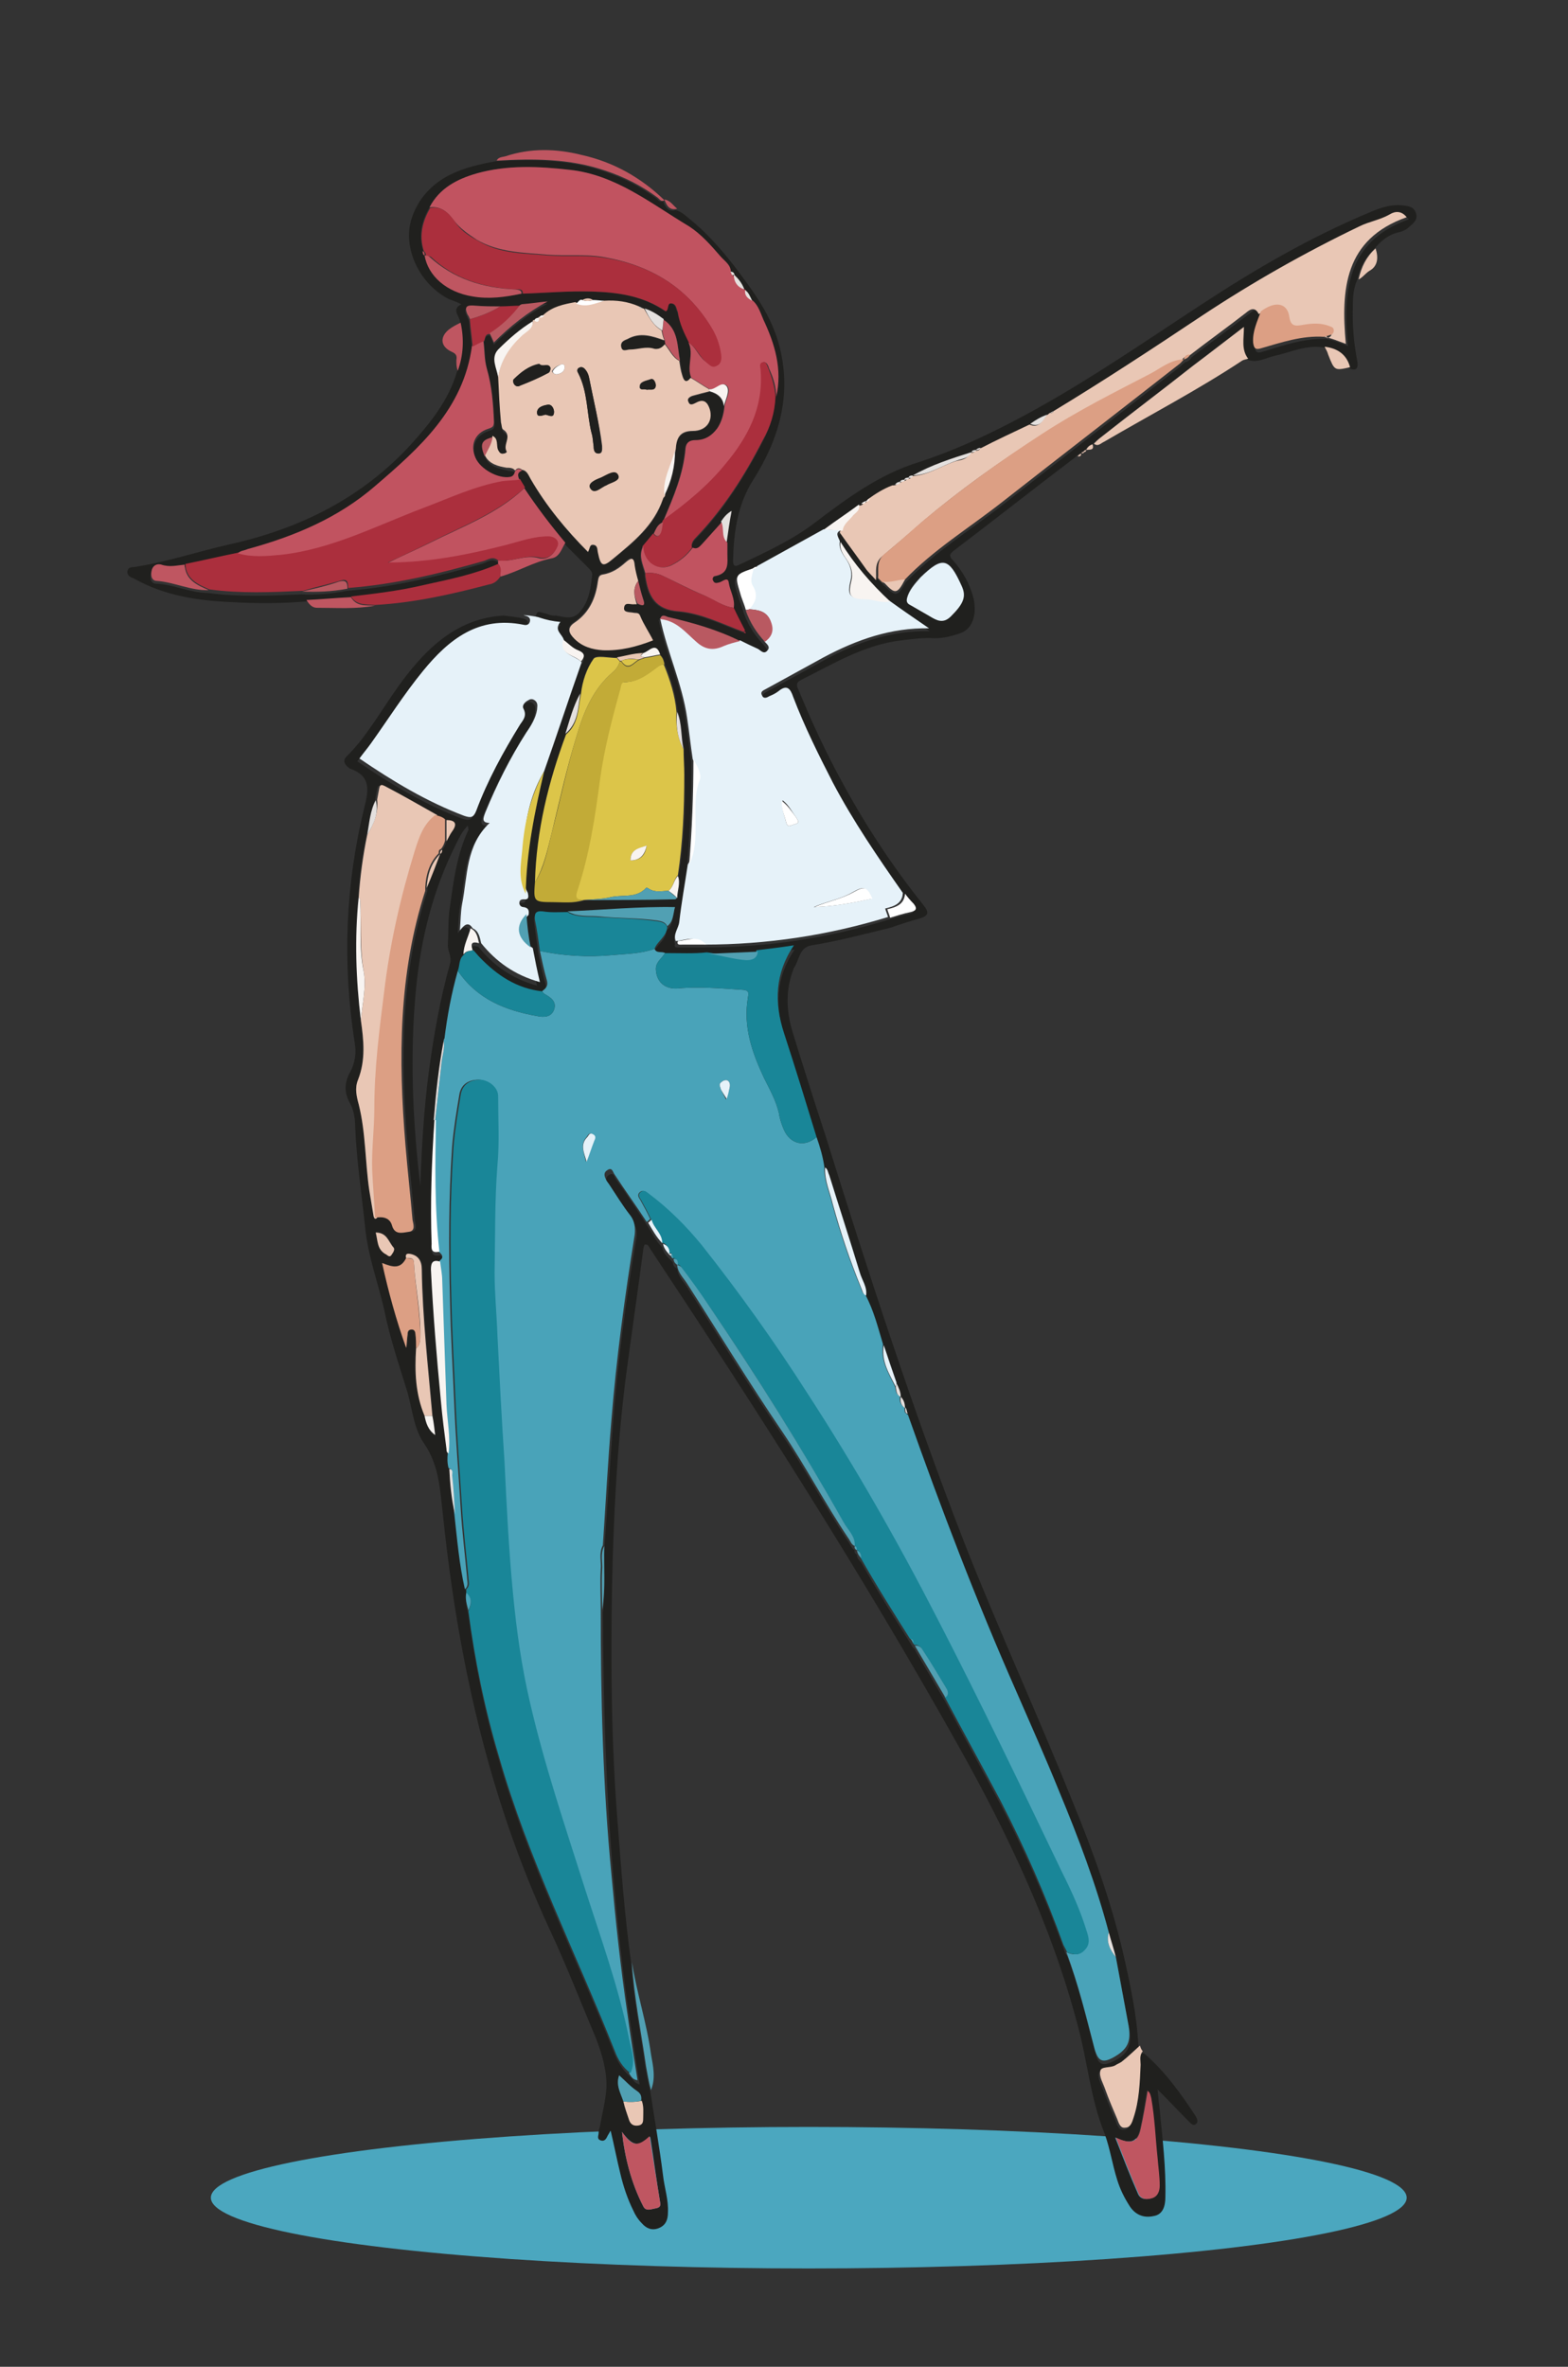 <?xml version="1.0" encoding="utf-8"?>
<!-- Generator: Adobe Illustrator 23.0.4, SVG Export Plug-In . SVG Version: 6.00 Build 0)  -->
<svg version="1.1" id="Capa_1" xmlns="http://www.w3.org/2000/svg" xmlns:xlink="http://www.w3.org/1999/xlink" x="0px" y="0px"
	 viewBox="0 0 221.6 334.5" style="enable-background:new 0 0 221.6 334.5;" xml:space="preserve">
<rect x="0" y="0" width="221.6" height="334.5" fill="#333333" stroke="none"/>
<style type="text/css">
	.st0{fill:#4BA7BF;}
	.st1{fill:#FFFFFF;}
	.st2{fill:#B8B7B7;}
	.st3{fill:#B8B8B8;}
	.st4{fill:#20201E;}
	.st5{fill:#48A2B8;}
	.st6{fill:#188598;}
	.st7{fill:#C1525F;}
	.st8{fill:#E9C7B5;}
	.st9{fill:#90404B;}
	.st10{fill:#34A0B5;}
	.st11{fill:#BD4A4F;}
	.st12{fill:#E4C0AE;}
	.st13{fill:#DC9E83;}
	.st14{fill:#FAFBFA;}
	.st15{fill:#38818B;}
	.st16{fill:#E6F2F9;}
	.st17{fill:#C15360;}
	.st18{fill:#AB2F3D;}
	.st19{fill:#BF5661;}
	.st20{fill:#51A0B3;}
	.st21{fill:#49A3B9;}
	.st22{fill:#198698;}
	.st23{fill:#DCC549;}
	.st24{fill:#DC9F84;}
	.st25{fill:#C2AB37;}
	.st26{fill:#F8F4F1;}
	.st27{fill:#B95961;}
	.st28{fill:#E4E0DE;}
</style>
<g>
	<ellipse class="st0" cx="114.3" cy="310.6" rx="84.5" ry="10"/>
	<path class="st4" d="M74.1,69c-0.2-0.4-0.5-0.8-0.7-1.2c-0.2-0.5-0.4-1,0.4-1.3c0.7,0.2,0.9,0.8,1.2,1.3c2.2,3.8,5,7.1,8.1,10.3
		c0.2-0.5,0.1-1.1,0.8-1c0.6,0.1,0.5,0.7,0.6,1.1c0.3,1.9,0.6,2,2.1,0.9c2.9-2.4,5.9-4.7,7.1-8.5c0.1-0.1,0.2-0.2,0.2-0.3
		c0.1-0.1,0.1-0.2,0.1-0.3c1-2,1.5-4.2,1.5-6.4c0.1-1.5,0.5-2.5,2.4-2.6c2,0,2.9-1.5,2.4-3.1c-0.3-0.9-0.8-1.6-1.9-0.9
		c-0.4,0.2-0.9,0.5-1.1-0.1c-0.2-0.6,0.3-0.8,0.7-0.9c0.8-0.2,1.6-0.4,2.3-0.6c1.1,0.3,1.8,0.9,2,2.1c-0.1,1.1-0.4,2.2-1,3.1
		c-0.8,1.1-1.8,1.7-3.1,1.7c-0.8,0-1.3,0.3-1.4,1.1c-0.3,3.7-1.7,6.9-3.1,10.2c0,0.1,0,0.1-0.1,0.2c0,0,0,0.1,0,0.1
		c-0.7,0.3-0.9,1-1.3,1.6c-0.5,0.6-1,1.2-1.5,1.8c-0.7,1.4,0,2.6,0.3,3.8c0,0.1,0,0.2,0,0.3c0.4,2.9,1.4,4.9,4.8,5.1
		c3.2,0.3,6.1,1.8,9.1,2.9c0.1,0,0.2,0.1,0.3,0.1c0-0.1-0.1-0.2-0.1-0.3c-0.5-1.1-1.1-2.2-1.6-3.2c0.2-1.3-0.5-2.3-0.7-3.5
		c-0.1-1-0.9-0.2-1.3-0.1c-0.4,0.1-0.7,0.2-0.9-0.2c-0.2-0.3,0-0.7,0.3-0.7c2-0.4,1.7-1.8,1.7-3.2c0-0.5,0-1,0-1.5
		c0.2-1.4,0.4-2.9,0.7-4.4c-0.7,0.4-1.1,1-1.5,1.6c-0.9,1-1.8,2-2.7,3c-0.4,0.4-0.7,0.9-1.4,0.6c-0.2-0.7,0.3-1.2,0.7-1.6
		c3.8-4,6.8-8.7,9.3-13.6c1-1.9,1.6-3.9,1.7-6.1c0.9-3.9-0.2-7.5-1.8-10.9c-0.4-0.9-0.7-2-1.5-2.7c-0.2-0.6-0.5-1.1-1-1.5l0,0
		c-0.3-0.8-0.8-1.6-1.5-2.1l0,0c0-0.4-0.3-0.4-0.6-0.4c0-1.1-0.9-1.6-1.5-2.3c-1.3-1.5-2.7-3.1-4.4-4.2C91.9,28.7,87,24.7,80.5,24
		c-4.4-0.5-8.8-0.7-13.1,0.5c-2.8,0.8-5.3,2.1-6.7,4.8c-1.1,1.9-1.6,3.9-0.9,6.1c0,0.2-0.1,0.5,0.3,0.6l0,0c0.5,2.9,3.1,5.2,6.8,5.8
		c2.3,0.4,4.6,0.1,6.9-0.3c3.2-0.1,6.5-0.4,9.7-0.3c3.7,0.1,7.3,0.6,10.5,2.8c0.5-0.2,0.1-1.3,0.9-1.1c0.6,0.1,0.6,0.8,0.8,1.2
		c0.4,1.5,1.1,2.9,1.7,4.4c0.8,1.6-0.4,3.3,0.3,4.9c-0.8,0.9-1.1,0.3-1.2-0.4c-0.2-0.7-0.2-1.4-0.4-2c-0.4-2.1-0.2-4.4-2.3-5.8
		c-0.8-0.6-1.7-1.2-2.7-1.5c0,0-0.1,0-0.1,0c-0.2-0.1-0.4-0.2-0.6-0.3c-1.6-0.7-3.2-0.9-4.9-0.8c-0.5,0-1-0.1-1.6-0.1
		c-0.5-0.2-1-0.3-1.5,0c-0.5-0.1-0.6,0.4-0.9,0.5c-1.6,0.3-3.3,0.6-4.5,1.8c-0.3-0.1-0.5,0-0.7,0.3l0,0c-0.3,0-0.6,0.1-0.7,0.4
		l-0.1,0.1c-1.8,1.1-3.4,2.5-4.9,4c-1.2,1.2-0.3,2.6-0.1,4c0.1,2.2,0.3,4.3,0.4,6.5c0,0.3,0.1,0.9,0.3,1c1.4,0.9-0.1,2.1,0.5,3.1
		c0.1,0.2-0.2,0.3-0.4,0.3c-0.4,0-0.6-0.2-0.8-0.5c-0.4-0.6,0-1.6-0.8-2c-1.5,0.4-1.8,1-1.1,2.7c0.6,1.3,1.9,1.5,3.1,1.8
		c0.4,0.1,0.9,0,1.2,0.4c-0.1,0.3-0.2,0.7-0.7,0.8c-1.7,0.3-4.2-1.1-4.9-2.7c-0.8-1.8-0.1-3.5,1.8-4.1c0.6-0.2,0.8-0.3,0.8-1
		c-0.1-2.5-0.3-5.1-1-7.5c-0.4-1.4-0.3-2.7-0.5-4c0.2-0.4,0.1-1,0.8-1c0.2,0.4,0.4,0.8,0.6,1.3c2.3-2.3,4.8-4.3,7.6-5.8
		c-1.2,0.1-2.4,0.3-3.7,0.4c-0.1,0-0.2,0.1-0.3,0.1l0,0c-0.9,0-1.9,0.1-2.8,0.1c-1.2,0-2.3,0-3.5-0.1c-1.1-0.1-1.7,0-1.1,1.3
		c0.1,0.2,0.2,0.5,0.3,0.7c0.1,1.3,0.3,2.6,0.4,3.9c-1.2,8.9-7.4,14.4-13.7,19.8c-5.2,4.5-11.4,7.1-18,8.9c-0.5,0.1-1.1,0.2-1.5,0.6
		c-2.5,0.5-5,1.1-7.5,1.6c-1.1,0.1-2.1,0.4-3.3,0c-0.7-0.2-1.3,0.2-1.4,1c-0.1,0.7,0.1,1.3,0.8,1.3c2.5,0.1,4.8,1.3,7.3,1.3
		c4.4,0.6,8.8,0.4,13.2,0.2c2.2,0.1,4.3-0.1,6.4-0.5c6.5-0.5,12.8-2,19.1-3.8c0.7-0.2,1.5-0.9,2.3-0.2c0,0.2,0,0.4,0,0.5
		c-3.4,1.5-7,2.2-10.6,3c-3.4,0.8-6.8,1.2-10.2,1.6c-2.1,0.1-4.2,0.3-6.3,0.4c-3.5,0.3-7,0.3-10.5,0.1c-4.8-0.2-9.5-0.9-13.8-3.3
		c-0.4-0.2-1-0.3-1-1c0.1-0.8,0.8-0.6,1.2-0.7c4.5-0.7,8.9-2.2,13.4-3.2c9.8-2.2,18.5-6.5,25.4-14c2.8-3.1,5.4-6.3,6.6-10.4
		c0.8-2.2,0.9-4.5,0.4-6.8c0.2-0.9-1.4-1.9,0.2-2.7c-0.6-0.3-1.1-0.5-1.7-0.7c-4.2-2.1-6.7-7.3-5.3-11.5c0.9-2.7,2.8-4.8,5.4-6.1
		c2-1,4.2-1.5,6.4-1.9c5.2-0.3,10.3-0.3,15.3,1.4c2.7,0.9,5.1,2.1,7.4,3.8c0.3,0.2,0.5,0.7,1,0.4c0,0,0,0,0,0
		c0.3,0.8,0.7,1.6,1.8,1.3c0.8,0.2,1.3,0.7,1.9,1.2c2.4,1.9,4.4,4.2,6.3,6.6c2.7,3.6,5.4,7.1,6.5,11.6c1.7,6.8-0.1,13-3.8,18.8
		c-2.2,3.5-2.7,7.4-2.8,11.3c0,0.7,0.2,1,0.9,0.6c3.6-1.7,7.3-3.4,10.5-5.8c4.6-3.5,9.3-7,14.9-8.7c4.6-1.5,9-3.5,13.4-5.8
		c9.2-4.8,17.7-10.7,26.4-16.4c7.6-5,15.5-9.6,23.9-13.1c1.4-0.6,2.8-1.1,4.4-1c0.8,0.1,1.8,0.1,2.1,1.1c0.4,1.1-0.6,1.6-1.2,2.2
		c-0.3,0.2-0.7,0.4-1.1,0.5c-1.5,0.3-2.6,1.2-3.6,2.4c-1.3,1.2-2,2.6-2.4,4.4c-0.5,1.1-0.6,2.3-0.6,3.5c-0.1,2.6,0.1,5.2,0.6,7.8
		c0.2,1,0,1.7-1.2,1.1c-0.5-1.9-1.9-2.7-3.6-2.9c-2.4-0.4-4.6,0.7-6.9,1.2c-1.3,0.3-2.5,1.1-3.9,0.5c-1-1.3-0.6-2.8-0.6-4.5
		c-2.5,1.9-4.8,3.7-7.2,5.5c-4.3,3.4-8.7,6.7-13,10.1c-0.4,0.3-0.7,0.6-1,0.9c-0.1,0-0.1,0-0.2,0.1c-0.4,0.1-0.7,0.4-0.9,0.8
		c0,0,0,0,0,0c-0.2,0-0.3,0.1-0.4,0.3c0,0,0,0,0,0c-0.1,0.1-0.3,0.1-0.4,0.2c0,0,0,0,0,0c-0.2,0.1-0.4,0.2-0.5,0.4
		c-5.8,4.4-11.5,8.9-17.3,13.3c-0.6,0.5-0.5,0.8,0,1.3c1.4,1.6,2.4,3.4,2.9,5.4c0.5,2.4-0.2,4.3-1.9,4.9c-1.2,0.4-2.3,0.7-3.6,0.7
		c-1.6-0.1-3.1,0.1-4.7,0.3c-5.2,0.6-9.6,3.3-14.2,5.6c-0.8,0.4-0.6,0.9-0.3,1.5c1.8,4.4,3.8,8.7,6.1,12.9
		c3.3,6.1,7.1,11.9,11.5,17.4c0.8,1,0.8,1.5-0.5,1.9c-1.4,0.4-2.7,0.8-4.1,1.3c-3.7,0.9-7.4,1.9-11.2,2.5c-1.8,0.3-1.7,2.1-2.5,3.2
		c-1.2,3-1.1,6-0.2,9c1.5,4.9,3.1,9.9,4.7,14.8c6,19.2,12.2,38.4,19.5,57.2c4.9,12.5,10.5,24.6,15.5,37.1c2.8,6.8,5.3,13.8,7,21
		c1,4.4,2,8.9,2.2,13.5c-0.9,0.8-1.7,1.6-2.6,2.3c-0.3,0.2-0.6,0.3-0.9,0.5c-0.7,0.4-2,0.1-2.1,0.8c-0.2,0.8,0.4,1.7,0.7,2.6
		c0.5,1.4,1.1,2.8,1.7,4.2c0.2,0.5,0.4,1.3,1.1,1.2c0.8,0,1-0.8,1.2-1.4c0.8-2.4,0.9-5,1-7.5c0-0.6-0.2-1.3,0.3-1.9
		c0.2,0,0.4,0,0.4,0c3,2.6,5.2,5.7,7.3,8.9c0.2,0.4,0.4,0.8,0,1.1c-0.4,0.3-0.7-0.1-1-0.4c-1.4-1.4-2.7-2.8-4.4-4.5
		c0.1,1.2,0.2,2.1,0.3,2.9c0.4,4.1,0.9,8.2,0.8,12.3c0,1.2-0.3,2.5-1.7,2.7c-1.4,0.3-2.6-0.2-3.4-1.5c-0.7-1.1-1.3-2.3-1.7-3.6
		c-0.7-2.2-1-4.4-1.8-6.6c-2-4.9-2.4-10.2-3.8-15.3c-3.7-14.1-10-27.3-17.1-39.9c-13.4-23.9-28.2-47-43.3-69.8
		c-0.2-0.3-0.3-0.7-0.8-0.6c-0.1,0.3-0.2,0.5-0.2,0.8c-0.8,6.1-1.7,12.2-2.5,18.3c-1.2,9.7-1.7,19.4-1.9,29.2
		c-0.2,11.2-0.1,22.4,0.8,33.5c0.5,6.6,1,13.2,1.9,19.7c0.3,4.9,1.3,9.8,2,14.7c0.2,1.1,0.4,2.3,0.7,3.4c0.6,4,1.3,7.9,1.8,11.9
		c0.2,1.8,0.8,3.5,0.7,5.3c0,1-0.3,1.8-1.3,2.2c-1,0.4-1.8,0-2.4-0.7c-0.5-0.5-0.9-1.1-1.2-1.8c-0.8-1.6-1.4-3.4-1.8-5.1
		c-0.5-2-0.9-4.1-1.4-6.2c-0.2,0.4-0.3,0.5-0.4,0.7c-0.2,0.4-0.4,0.9-1,0.7c-0.6-0.2-0.3-0.7-0.3-1c0-0.4,0.1-0.7,0.2-1
		c0.3-1.8,0.8-3.6,0.9-5.4c0.1-2.4-0.6-4.8-1.5-7.1c-2.2-5.2-4.2-10.4-6.6-15.5c-8.6-18.6-12.9-38.2-15-58.4
		c-0.4-3.4-0.5-6.9-2.6-10c-1.5-2.1-1.7-4.8-2.4-7.3c-1.2-3.9-2.5-7.7-3.3-11.7c-0.9-3.9-2.3-7.6-2.7-11.7
		c-0.5-4.7-1.2-9.4-1.4-14.1c0-1.2-0.2-2.5-0.8-3.5c-0.8-1.5-0.7-2.9,0.1-4.3c0.7-1.3,0.9-2.8,0.6-4.3c-1.7-11.1-1.3-22.2,1.4-33.1
		c0.7-2.7,0.8-4.5-2.1-5.5c0,0-0.1-0.1-0.1-0.1c-0.7-0.5-0.9-1.1-0.2-1.7c0.6-0.6,1.2-1.3,1.7-1.9c2.7-3.4,4.7-7.2,7.5-10.5
		c3.4-4.1,7.4-7.1,12.9-7.4c0.9,0.1,1.8,0.2,2.7,0.4c0.4,0.1,0.8,0.3,0.7,0.8c-0.1,0.5-0.5,0.6-0.9,0.5c-6.4-1.3-10.6,2.1-14.2,6.5
		c-2.7,3.3-4.9,6.8-7.4,10.3c-0.5,0.7-1.1,1.4-1.6,2.1c4.7,3.2,9.5,6.1,14.8,8.1c0.9,0.3,1.3,0.3,1.7-0.7c1.6-4.3,3.8-8.3,6.2-12.2
		c0.4-0.6,1-1.2,0.5-2.2c-0.3-0.5,0.2-1,0.6-1.2c0.3-0.2,0.6-0.3,1,0c0.5,0.4,0.3,0.9,0.3,1.3c-0.2,1.2-0.8,2.2-1.5,3.2
		c-2.3,3.6-4.2,7.4-5.8,11.3c-0.3,0.8-0.6,1.5,0.6,1.5c-3.4,3.2-3.1,7.5-3.9,11.5c-0.2,1.1-0.2,2.3-0.3,3.7c0.6-0.8,1.2-1.3,1.8-0.3
		c-0.2,1.3-1,2.5-0.9,3.8c-0.7,0.6-0.6,1.5-0.8,2.3c-0.8,3.2-1.5,6.4-1.9,9.7l0,0c-0.1,0.1-0.1,0.1-0.1,0.2
		c-0.8,3.7-1.1,7.5-1.4,11.2c-0.4,5.8-0.6,11.7-0.4,17.5c0,1,0.3,1.3,1.2,1.1c0.5,0.4,0.8,0.8,0.1,1.3c-1-0.3-1.3,0.1-1.3,1.1
		c0.3,6.2,0.8,12.3,1.4,18.5c0.2,2.3,0.5,4.6,0.8,6.9c0,0.2,0,0.5,0.3,0.6c-0.1,0.7-0.1,1.5,0.1,2.2c0.1,2.2,0.4,4.3,0.8,6.4
		c0.4,3.6,0.7,7.1,1.5,10.7c0,0.2,0,0.4,0,0.6c-0.1,0.9,0.1,1.7,0.3,2.5c0.9,6.9,2.3,13.8,4.3,20.5c4.1,14.4,10.9,27.8,16.4,41.7
		c0.5,1.2,1.2,2.3,2.3,3.2c0.3,0.4,0.5,0.8,1.2,1c-0.5-3.1-0.9-6.1-1.4-9.2c-1-6.6-1.7-13.3-2.3-20c-1.1-12.5-1.4-24.9-1.5-37.4
		c0.4-3,0.2-6,0.2-8.9c0.4-5.9,0.8-11.7,1.2-17.6c0.7-8.8,1.8-17.6,3.3-26.3c0.2-1,0.1-1.8-0.6-2.7c-1-1.4-2-2.9-3-4.4
		c-0.2-0.3-0.4-0.5-0.5-0.8c-0.2-0.4-0.2-0.9,0.2-1.2c0.7-0.5,0.8,0.2,1,0.5c1.6,2.2,3.1,4.5,4.6,6.8c0.6,1,1.2,2.1,2,2.9l0,0
		c0.1,0.6,0.5,1.1,0.9,1.5l0,0c0.1,0.1,0.2,0.2,0.3,0.3c0.1,0.1,0.2,0.2,0.3,0.3l0,0c0,0.4,0.2,0.7,0.6,0.9l0,0
		c0.1,1.1,0.9,1.8,1.4,2.6c4.5,7,8.8,14.1,13.5,21c3.3,4.9,6,10.1,9.3,15c0.3,0.4,0.4,0.9,0.9,1.2l0,0c-0.1,0.3,0.1,0.5,0.3,0.6l0,0
		c0,0.5,0.3,0.8,0.6,1.1c2.2,3.9,4.6,7.7,7,11.5c0.1,0.2,0.2,0.4,0.4,0.6l0,0c0.1,0.1,0.2,0.2,0.3,0.3l-0.1,0
		c1.4,2.4,2.9,4.9,4.3,7.3c2.6,4.9,5.3,9.8,7.9,14.7c3.4,6.6,6.4,13.4,8.9,20.4c0.1,0.3,0.2,0.6,0.4,0.8c1.7,4.5,2.8,9.1,4,13.7
		c0.4,1.7,1,2,2.6,1.2c2-1,2.6-2.2,2.2-4.5c-0.6-3.2-1.2-6.5-1.8-9.7c-0.3-1.2-0.7-2.4-1-3.5c-1.7-6.8-4.3-13.4-7-19.9
		c-1.9-4.7-3.9-9.3-6-14c-5.7-12.9-10.7-26-15.4-39.3c-0.1-0.1-0.1-0.1-0.2,0l0.1-0.1c-0.1-0.3-0.1-0.7-0.4-0.9l0,0
		c0-0.6-0.2-1.1-0.6-1.6l0,0c0.1-0.7-0.3-1.3-0.6-1.9c-0.6-1.8-1.2-3.6-1.8-5.4c-0.8-2.4-1.3-4.8-2.5-7c0.2-1.2-0.6-2.2-0.9-3.3
		c-1.4-4.6-2.9-9.2-4.3-13.7c-0.1-0.4-0.1-0.8-0.6-1c-0.2-1.4-0.6-2.8-1.1-4.2c-1.5-4.9-3-9.8-4.6-14.7c-1.4-4.3-1.3-8.4,1.4-12.4
		c-1.9,0.3-3.6,0.5-5.3,0.7c-2.3,0.1-4.7,0.2-7,0.4c-2,0-4-0.1-6.1-0.1c-0.5-0.3-1.2,0.1-1.5-0.6c0.4-1.1,1.7-1.7,1.8-3.1
		c0.9-0.7,0.8-1.7,1.1-2.7c-5.1-0.2-10.2,0.2-15.2,0.5c-1.2,0-2.3,0.1-3.5-0.1c-1-0.1-1.2,0.3-1.1,1.2c0.2,1.5,0.4,3,0.6,4.5
		c0.3,1.4,0.6,2.8,1,4.2c0.2,0.8-0.3,1.1-0.7,1.5c-3.6-0.4-6.4-2.3-8.8-4.8c-0.3-0.3-0.6-0.7-0.9-1c-0.3-0.9-0.2-1.3,0.9-1
		c2.1,2.6,4.7,4.5,8.3,5.5c-0.4-1.7-0.7-3.2-1-4.8c-0.2-1.6-0.4-3.2-0.6-4.7c0.1-0.6,0-1-0.7-1.1c-0.3,0-0.6-0.2-0.6-0.6
		c0-0.4,0.3-0.5,0.6-0.5c0.8,0.1,0.7-0.4,0.6-0.9c0.1-5.9,1.3-11.6,2.6-17.3c1.8-5.1,3.5-10.3,5.3-15.4c0.6-0.7,0.6-1.2-0.4-1.6
		c-0.8-0.3-1.4-1-2-1.5c-0.2-0.9-1.5-1.4-0.5-2.6c-1.1-0.1-2-0.3-2.9-0.6c-0.4-0.2-0.7-0.4-0.5-0.9c0.2-0.5,0.5-0.3,0.9-0.2
		c0.6,0.1,1.2,0.5,1.9,0.4c1.2,0.2,2.5,0.7,3.5-0.7c1.2-1.5,1.4-3.3,1.6-5.1c0-0.4-0.3-0.7-0.6-1c-1-1-2-2-3-3
		C77.8,74.2,75.9,71.7,74.1,69z M148,58.7L148,58.7c-0.8,0.3-1.6,0.7-2.4,1.3c-2.3,1.1-4.7,2.2-7,3.4c-0.3,0-0.5,0.1-0.7,0.3l0,0
		c-0.3,0-0.5,0-0.7,0.3l0,0c-2.8,1-5.7,1.9-8.3,3.4l0,0c-0.3,0-0.5,0-0.6,0.3l0,0c-0.3,0-0.5,0-0.7,0.3l0,0c-0.3,0-0.5,0-0.7,0.3
		l0.1,0c-0.3,0-0.6,0.1-0.8,0.4c-1.3,0.5-2.4,1.2-3.5,2c-0.2,0.2-0.4,0.3-0.6,0.5l0,0c-0.3,0-0.5,0.1-0.7,0.4
		c-0.1,0-0.2,0.1-0.3,0.1c-1.6,1.2-3.3,2.3-4.9,3.5c-3.1,1.7-6.3,3.5-9.4,5.2c-0.2,0-0.5,0-0.6,0.3l0,0c-2.6,0.9-2.7,0.9-1.9,3.5
		c0.2,0.8,0.6,1.6,0.8,2.4c0.6,1.7,1.5,3.1,2.7,4.4c0.3,0.4,0.9,0.8,0.4,1.4c-0.5,0.5-0.9-0.1-1.3-0.3c-0.8-0.4-1.7-0.8-2.5-1.2
		c-3.2-1.6-6.7-2.6-10.2-3.4c-0.3-0.1-0.9-0.5-1.1,0.2c1,4.7,3.2,9.1,3.8,14c0.3,2,0.5,3.9,0.8,5.9c0.1,5-0.2,10-0.6,15
		c-0.4,2.7-0.8,5.4-1.2,8.1c-0.1,0.9-0.9,1.7-0.5,2.7c-0.2,0.6,0.3,0.5,0.6,0.5c1.2,0,2.3,0,3.5,0c8.9,0,17.5-1.3,26-3.9
		c1-0.3,1.9-0.6,2.9-0.8c0.9-0.2,0.9-0.6,0.4-1.2c-0.4-0.5-0.8-0.9-1.1-1.4c-3.6-5.1-7-10.2-9.9-15.6c-2.1-3.9-4-7.9-5.6-12.1
		c-0.5-1.2-0.9-1.8-2.1-0.8c-0.4,0.3-0.9,0.5-1.3,0.7c-0.4,0.2-0.8,0.3-1-0.1c-0.2-0.5,0.2-0.7,0.5-0.9c2.7-1.5,5.5-3,8.2-4.5
		c4.6-2.5,9.4-4.2,14.9-4.1c-1.9-1.2-3.8-2.5-5.6-3.9c-2.7-2.5-5.1-5.2-7-8.4c-0.1-0.6-0.8-1.2,0.2-1.6l0.1,0c1.2,1.7,2.4,3.3,3.6,5
		c0.4,0.6,1,1.1,1.5,1.7c0.2,0.2,0.4,0.4,0.6,0.6c0.1,0.1,0.1,0.2,0.2,0.2c1.6,1.6,1.9,1.5,3-0.5c4.1-4.3,9.2-7.4,13.9-11.1
		c8.3-6.5,16.6-12.9,24.9-19.4c0.2-0.2,0.4-0.4,0.7-0.6l0,0c0.4-0.1,0.7-0.3,0.9-0.7c2.7-2.1,5.5-4.1,8.2-6.2
		c0.7-0.6,1.3-0.8,1.8,0.2c-0.5,1.4-1.2,2.8-1.1,4.4c0.1,0.8,0.3,1.1,1.2,0.8c2.9-0.9,5.8-1.9,8.9-1.8c1.1,0.2,2,0.6,3.1,1
		c-0.7-7.7-0.2-14.8,8.6-17.9c-0.7-0.9-1.6-0.9-2.4-0.4c-1.4,0.8-2.9,1-4.3,1.7c-7.7,3.7-15.1,7.9-22.2,12.6
		c-6.9,4.6-13.9,9.2-21,13.5c-0.2,0.1-0.4,0.2-0.6,0.3l0,0C148.2,58.5,148.1,58.6,148,58.7z M62.5,120.1c0.3-0.3,0.5-0.8,0.6-1.2
		c0.3-0.5,0.5-1,0.8-1.4c0.8-1.1,0.4-1.6-0.8-1.6c-0.5-0.3-1-0.6-1.6-0.6c-2.5-1.4-4.9-2.8-7.4-4.1c-0.4-0.2-0.7-0.3-0.8,0.3
		c-0.1,0.5-0.2,1.1-0.3,1.6c-0.7,1.6-0.8,3.3-1.2,4.9c-0.6,2.9-1,5.9-1.2,8.8c-0.6,5.8-0.3,11.6,0.4,17.4c0.4,2.8,0.7,5.6-0.4,8.4
		c-0.5,1.2-0.2,2.4,0.1,3.5c1,4,0.9,8.2,1.5,12.2c0.2,1.2,0.4,2.4,0.6,3.6c0.1,0.3,0.2,0.5,0.5,0.2c1.1-0.2,2.1,0,2.4,1.1
		c0.4,1.4,1.5,1,2.3,0.9c1.1-0.1,0.7-1.1,0.6-1.7c-0.3-3.5-0.7-7-1-10.6c-1-12.1-1-24.1,2.8-35.9c0-0.1,0-0.3,0-0.5
		c0.6-1.6,1.2-3.2,1.9-4.8l0,0C62.4,120.6,62.5,120.4,62.5,120.1z M87.2,92.9c-1.1,0-2.9-0.4-3.3,0.1c-1,1.4-1.6,3.2-1.8,5
		c-1.1,1.8-1.5,3.7-2.1,5.7c-2.4,6.8-4.1,13.7-4.3,21c-0.2,2.7-0.2,2.8,2.5,2.8c1.5,0,2.9,0.2,4.4-0.2c4.3-0.1,8.6-0.1,12.9-0.2
		c0.1,0,0.2-0.2,0.3-0.2c0-1,0.5-2.1,0.1-3.1c0.8-4.7,1-9.5,0.9-14.2c0-1.2-0.1-2.4-0.1-3.7c-0.4-1.8-0.2-3.6-0.9-5.3
		c-0.3-2.3-0.9-4.6-1.8-6.7c-0.1-0.5-0.2-0.9-0.6-1.3c-0.7-2-1.6-0.4-2.4-0.2C89.6,92.3,88.4,92.7,87.2,92.9z M90,295.5
		c-0.9-0.6-1.6-1.4-2.5-2.2c-0.5,1.4,0.3,2.6,0.6,3.7c0.2,0.9,0.5,1.7,0.8,2.6c0.2,0.6,0.6,0.9,1.3,0.8c0.7-0.1,0.7-0.6,0.7-1.1
		c0-0.8,0.1-1.6-0.2-2.4C90.6,296.3,90.5,295.9,90,295.5z M61.5,202.9c-0.1-0.9-0.2-1.8-0.3-2.8c-0.6-6.9-1.4-13.8-1.5-20.7
		c0-1.2-0.5-2-1.7-2.2c-0.6-0.1-0.6,0.2-0.5,0.6c-0.8,1.6-1.9,1.3-3.4,0.7c0.9,4.1,2,8.1,3.4,12c0.1-0.6,0.1-1.3,0.2-1.9
		c0-0.4,0.1-0.7,0.6-0.7c0.4,0,0.5,0.4,0.5,0.6c0.1,0.7,0.1,1.4,0.1,2.1c-0.2,3.2-0.1,6.4,1.2,9.5C60.2,201.2,60.5,202.2,61.5,202.9
		z M90.9,84.6c-0.3-0.8-0.5-1.7-0.8-2.6c-0.2-0.7-0.4-1.5-0.5-2.2c-0.1-1.3-0.6-1-1.3-0.4c-0.9,0.8-1.9,1.5-3.2,1.7
		c-0.6,0.1-0.6,0.5-0.7,1c-0.3,2.3-1.2,4.4-3.3,5.8c-1.2,0.8-0.7,1.6,0,2.3c1.1,1.1,2.5,1.5,4,1.6c2.5,0.1,4.8-0.5,7.1-1.4
		c-0.6-1.2-1.3-2.2-1.8-3.4c-0.2-0.6-0.6-0.4-1-0.5c-0.5-0.1-1.4,0-1.3-0.7c0.1-0.9,0.9-0.4,1.5-0.5c0.1,0,0.2,0,0.3,0
		C90.7,85.6,91.3,85.8,90.9,84.6z M60.6,151.5c0.7-5.2,1.6-10.3,3-15.3c0.3-1.1-0.4-1.8-0.3-2.8c0.1-1.8,0-3.6,0.3-5.3
		c0.5-3.7,1-7.4,2.6-10.8c0-0.1,0-0.3-0.1-0.6c-0.8,0.8-1.2,1.7-1.6,2.5c-3.3,6.5-5,13.4-5.7,20.5c-0.9,9.3-0.5,18.6,0.6,27.9
		C59.6,162.2,59.9,156.8,60.6,151.5z M161.1,300.9c-0.4,1.9-1.4,2.2-3.5,1.2c1.1,2.8,2.1,5.4,3.2,7.9c0.3,0.8,1.1,0.9,1.8,0.7
		c0.9-0.2,1.2-1,1.2-1.8c0-1.3-0.2-2.6-0.3-3.9c-0.3-2.8-0.4-5.7-0.9-8.5c-0.1-0.4-0.1-0.8-0.5-1.1
		C161.8,297.3,161.5,299.1,161.1,300.9z M128.8,85.5c0.9,0.5,1.7,1,2.6,1.5c1,0.6,1.9,1.1,3,0c1.8-1.8,2.2-2.8,1.5-4.3
		c-1.8-4-2.7-4.2-5.8-1.2c-0.9,0.9-1.6,1.8-1.9,2.8C128.1,85.1,128.5,85.3,128.8,85.5z M87.9,301.3c0.4,3.6,1.3,7.2,3,10.5
		c0.4,0.8,1.1,0.4,1.8,0.3c0.5-0.1,0.7-0.3,0.6-0.8c-0.5-3-0.9-6.1-1.4-9.3C90.2,303.5,89.4,303.3,87.9,301.3z M54.4,177.1
		c0.3,0.1,0.6,0.6,0.9,0.2c0.2-0.3,0.6-0.8,0.3-1.1c-0.7-0.8-0.9-2.1-2.5-2.1C53.4,175.3,53.2,176.5,54.4,177.1z"/>
	<path class="st16" d="M76.9,109c1.8-5.1,3.5-10.3,5.3-15.4c-0.9-1-3.1-1-2.5-3.1c-0.2-0.9-1.5-1.4-0.5-2.6c-1.1-0.1-2-0.3-2.9-0.6
		c-0.4-0.2-3-0.5-2.1-0.3c0.4,0.1,0.8,0.3,0.7,0.8c-0.1,0.5-0.5,0.6-0.9,0.5c-6.4-1.3-10.6,2.1-14.2,6.5c-2.7,3.3-4.9,6.8-7.4,10.3
		c-0.5,0.7-1.1,1.4-1.6,2.1c4.7,3.2,9.5,6.1,14.8,8.1c0.9,0.3,1.3,0.3,1.7-0.7c1.6-4.3,3.8-8.3,6.2-12.2c0.4-0.6,1-1.2,0.5-2.2
		c-0.3-0.5,0.2-1,0.6-1.2c0.3-0.2,0.6-0.3,1,0c0.5,0.4,0.3,0.9,0.3,1.3c-0.2,1.2-0.8,2.2-1.5,3.2c-2.3,3.6-4.2,7.4-5.8,11.3
		c-0.3,0.8-0.6,1.5,0.6,1.5c-3.4,3.2-3.1,7.5-3.9,11.5c-0.2,1.1-0.2,2.3-0.3,3.7c0.6-0.8,1.2-1.3,1.8-0.3c0.9,0.4,1,1.3,1.2,2.1
		c2.1,2.6,4.7,4.5,8.3,5.5c-0.4-1.7-0.7-3.2-1-4.8c-2-1.4-2.2-3.1-0.6-4.7c0.1-0.6,0-1-0.7-1.1c-0.3,0-0.6-0.2-0.6-0.6
		c0-0.4,0.3-0.5,0.6-0.5c0.8,0.1,0.7-0.4,0.6-0.9c-1.1-2-0.7-4-0.5-6.1C74.1,116.2,74.9,112.4,76.9,109z"/>
	<path class="st17" d="M70.4,79.2c0,0.2,0,0.4,0,0.5c0.5,0.5,0.2,1.2,0.3,1.8c2.5-0.7,4.7-2.1,7.3-2.6c1.1-0.2,1.4-1.4,1.9-2.2
		c-2.1-2.5-4-5-5.8-7.7c-3.8,3.6-8.7,5.4-13.3,7.7c-2,1-4.1,1.9-6.1,2.9c5.8,0,11.3-1.1,16.8-2.5c2-0.5,3.9-1.3,5.9-1.2
		c0.9,0,1.6,0.6,1.3,1.4c-0.4,1-1.3,1.9-2.5,1.6C74.2,78.3,72.4,79.5,70.4,79.2z"/>
	<path class="st8" d="M176.4,50.7c-1-1.3-0.6-2.8-0.6-4.5c-2.5,1.9-4.8,3.7-7.2,5.5c-4.3,3.4-8.7,6.7-13,10.1
		c-0.4,0.3-0.7,0.6-1,0.9c0.6,0.5,1-0.1,1.5-0.3c6.5-3.8,13.2-7.3,19.4-11.4C175.8,50.8,176.1,50.8,176.4,50.7z"/>
	<path class="st18" d="M70.7,81.5c0-0.6,0.3-1.2-0.3-1.8c-3.4,1.5-7,2.2-10.6,3c-3.4,0.8-6.8,1.2-10.2,1.6c0.8,1.3,2.2,1.1,3.4,1.2
		c5.5-0.3,10.8-1.5,16.1-2.9C69.8,82.5,70.3,82.1,70.7,81.5z"/>
	<path class="st8" d="M161.1,289.1c-0.9,0.8-1.7,1.6-2.6,2.3c-0.3,0.2-0.6,0.3-0.9,0.5c-0.7,0.4-2,0.1-2.1,0.8
		c-0.2,0.8,0.4,1.7,0.7,2.6c0.5,1.4,1.1,2.8,1.7,4.2c0.2,0.5,0.4,1.3,1.1,1.2c0.8,0,1-0.8,1.2-1.4c0.8-2.4,0.9-5,1-7.5
		c0-0.6-0.2-1.3,0.3-1.9C161.3,289.7,161.2,289.4,161.1,289.1z"/>
	<path class="st19" d="M70.2,22.7c5.2-0.3,10.3-0.3,15.3,1.4c2.7,0.9,5.1,2.1,7.4,3.8c0.3,0.2,0.5,0.7,1,0.4
		c-3.3-3.2-7.2-5.4-11.7-6.4c-3.6-0.9-7.2-1-10.8,0.2C71,22.2,70.4,22.2,70.2,22.7z"/>
	<path class="st20" d="M89.3,277.3c0.3,4.9,1.3,9.8,2,14.7c0.2,1.1,0.4,2.3,0.7,3.4c0.7-1.7,0.3-3.4,0-5.1
		C91.4,285.9,90,281.7,89.3,277.3z"/>
	<path class="st19" d="M64.7,52.4c0.8-2.2,0.9-4.5,0.4-6.8c-0.6,0.3-1.2,0.6-1.7,1c-1.3,1.1-1.1,2.4,0.4,3.1
		c0.7,0.3,0.8,0.6,0.7,1.2C64.5,51.4,64.5,51.9,64.7,52.4z"/>
	<path class="st19" d="M53,85.6c-1.2-0.1-2.6,0.2-3.4-1.2c-2.1,0.1-4.2,0.3-6.3,0.4c0.4,0.6,0.8,1.1,1.5,1.1
		C47.6,85.9,50.3,86.1,53,85.6z"/>
	<path class="st8" d="M190.8,51.9c-0.5-1.9-1.9-2.7-3.6-2.9c0.2,0.4,0.4,0.7,0.5,1.1C188.6,52.4,188.6,52.4,190.8,51.9z"/>
	<path class="st8" d="M194.4,35.1c-1.3,1.2-2,2.6-2.4,4.4c0.6-0.3,0.9-0.8,1.5-1.2C194.8,37.6,194.8,36.3,194.4,35.1z"/>
	<path class="st19" d="M93.9,28.2c0.3,0.8,0.7,1.6,1.8,1.3C95.1,29,94.7,28.3,93.9,28.2z"/>
	<path class="st8" d="M154.4,62.8c-0.4,0.1-0.7,0.4-0.9,0.8C154,63.5,154.7,63.7,154.4,62.8z"/>
	<path class="st8" d="M152.8,64.1c-0.2,0.1-0.4,0.2-0.5,0.4C152.6,64.5,152.8,64.5,152.8,64.1z"/>
	<path class="st8" d="M153.5,63.6c-0.2,0-0.3,0.1-0.4,0.3C153.4,63.9,153.5,63.8,153.5,63.6z"/>
	<path class="st8" d="M153.2,63.8c-0.1,0.1-0.3,0.1-0.4,0.2C153,64.1,153.2,64.1,153.2,63.8z"/>
	<path class="st21" d="M75.9,143.6c0.9,0.2,2,0.2,2.4-0.9c0.4-1.1-0.4-1.7-1.3-2.2c-0.2-0.1-0.3-0.3-0.4-0.4
		c0.5-0.4,0.9-0.7,0.7-1.5c-0.4-1.4-0.7-2.8-1-4.2c3.3,0.7,6.7,0.9,10.1,0.6c2.1-0.2,4.2-0.2,6.1-0.9c0.3,0.7,1,0.3,1.5,0.6
		c-0.5,0.8-1.4,1.3-1.3,2.4c0.1,1.7,1.3,2.7,3,2.6c3.1-0.3,6.3,0,9.4,0.2c0.8,0.1,0.7,0.5,0.6,1.1c-0.7,4.1,0.6,7.8,2.3,11.4
		c0.8,1.6,1.7,3.2,2.1,5c0.1,0.8,0.4,1.6,0.7,2.3c0.9,2,2.9,2.5,4.6,1c0.5,1.4,0.9,2.8,1.1,4.2c-0.1,1.8,0.7,3.5,1.1,5.2
		c1.1,4,2.4,7.9,4,11.8c0.2,0.4,0.2,0.9,0.7,1.1c1.2,2.2,1.8,4.7,2.5,7c-0.4,2.3,0.8,4.1,1.7,6c0.1,0.5,0.1,1.1,0.7,1.3c0,0,0,0,0,0
		c-0.1,0.6,0,1.2,0.6,1.6l0,0c0.1,0.3-0.1,0.8,0.4,0.9c0,0-0.1,0.1-0.1,0.1c0.1,0,0.1,0,0.2,0c4.7,13.3,9.7,26.4,15.4,39.3
		c2,4.6,4.1,9.3,6,14c2.7,6.5,5.2,13.1,7,19.9c-0.4,1.4,0.2,2.5,1,3.5c0.6,3.2,1.2,6.5,1.8,9.7c0.4,2.3-0.2,3.4-2.2,4.5
		c-1.5,0.8-2.1,0.5-2.6-1.2c-1.2-4.6-2.3-9.2-4-13.7c0.9,0.4,1.8,0.5,2.5-0.3c0.8-0.8,0.6-1.7,0.3-2.6c-0.9-3-2.2-5.8-3.6-8.6
		c-5.7-11.9-11.4-23.8-17.5-35.6c-5.6-10.9-11.7-21.6-18.4-31.9c-4.6-7.2-9.6-14.2-14.9-20.9c-2.2-2.7-4.7-5.2-7.5-7.3
		c-0.4-0.3-0.7-0.6-1.2-0.2c-0.4,0.4-0.1,0.8,0.1,1.1c0.5,0.9,1,1.8,1.4,2.7c-0.2,0.1-0.3,0.3-0.5,0.4c-1.5-2.3-3.1-4.5-4.6-6.8
		c-0.2-0.3-0.3-1-1-0.5c-0.5,0.3-0.4,0.8-0.2,1.2c0.1,0.3,0.3,0.5,0.5,0.8c1,1.5,1.9,3,3,4.4c0.6,0.8,0.7,1.7,0.6,2.7
		c-1.4,8.7-2.6,17.5-3.3,26.3c-0.5,5.9-0.8,11.7-1.2,17.6c-0.6,1.1-0.2,2.3-0.3,3.4c-0.1,1.8,0,3.7,0,5.6c0,12.5,0.3,25,1.5,37.4
		c0.6,6.7,1.3,13.3,2.3,20c0.4,3,0.9,6.1,1.4,9.2c-0.7-0.1-0.9-0.5-1.2-1c0.8-1.7,0.1-3.3-0.2-4.9c-1.5-7.4-4.1-14.5-6.4-21.7
		c-2.7-8.5-5.6-17.1-7.6-25.8c-1.2-5.1-1.9-10.2-2.4-15.4c-0.6-6.2-0.9-12.4-1.2-18.6c-0.4-6-0.7-11.9-1-17.9
		c-0.1-2.9-0.4-5.9-0.4-8.8c0.1-5.1,0-10.1,0.4-15.2c0.3-3.2,0.1-6.5,0.1-9.8c0-1.3-1.5-2.4-2.8-2.3c-1.4,0.1-2.3,0.8-2.5,2.2
		c-0.4,2.4-0.8,4.8-1,7.2c-0.5,7.3-0.5,14.5-0.3,21.8c0.1,4.9,0.4,9.8,0.6,14.7c0.2,4.9,0.6,9.7,0.9,14.6c0.2,3.3,0.6,6.5,0.9,9.8
		c0,0.6,0.3,1.2-0.3,1.7c-0.8-3.5-1.1-7.1-1.5-10.7c-0.1-1.8-0.2-3.7-0.4-5.5c0-0.3,0.2-0.8-0.4-0.9c-0.2-0.7-0.2-1.5-0.1-2.2
		c0.3-2.3-0.2-4.6-0.3-6.9c-0.2-5.8-0.4-11.7-0.6-17.5c0-0.9-0.2-1.8-0.3-2.7c0.7-0.5,0.4-0.9-0.1-1.3c-0.7-6.2-0.6-12.4-0.5-18.6
		c0.3-2.7,0.6-5.4,0.9-8.1c0.1-1,0.5-2.1,0.3-3.1c0-0.1,0-0.2,0.1-0.2l0.1,0c0,0-0.1,0-0.1,0c0.4-3.3,1-6.5,1.9-9.7
		C67.4,141.2,71.4,142.8,75.9,143.6z M83.9,161.2c0.2-0.4,0.2-0.7-0.2-0.9c-0.5-0.3-0.6,0.2-0.8,0.4c-1,1.1-0.3,2.3-0.1,3.5
		C83.2,163.2,83.6,162.2,83.9,161.2z M103.1,153.8c0.1-0.4,0.1-0.9-0.3-1.1c-0.2-0.1-0.6,0-0.8,0.2c-0.5,0.3-0.2,0.7-0.1,1.1
		c0.2,0.5,0.5,0.9,0.7,1.4C102.8,154.7,103,154.3,103.1,153.8z"/>
	<path class="st16" d="M98.2,116.5c0-2.1-0.2-4.2,0.6-6.3c0.3-0.8-0.4-2-0.9-2.9c-0.3-2-0.5-3.9-0.8-5.9c-0.7-4.8-2.8-9.2-3.8-14
		c2.3,0.2,3.6,1.9,5.1,3.2c1.2,1.1,2.4,1.3,3.9,0.6c0.7-0.3,1.5-0.5,2.3-0.7c0.8,0.4,1.6,0.8,2.5,1.2c0.4,0.2,0.8,0.8,1.3,0.3
		c0.6-0.6-0.1-1-0.4-1.4c1-0.7,1.3-1.6,0.9-2.7c-0.5-1.6-1.8-1.7-3.1-1.8c0.9-1,1.3-2,0.5-3.3c-0.5-0.8,0-1.7,0.1-2.5c0,0,0,0,0,0
		c0.3,0,0.5,0,0.6-0.3c3.1-1.7,6.3-3.5,9.4-5.2c0.8,0,1.6,0.1,2.5,0.1c-1,0.4-0.4,1-0.2,1.6c-0.2,0.9,0.3,1.7,0.8,2.4
		c0.7,1,1,2,0.7,3.2c-0.5,2-0.1,2.5,2,2.5c1.2,0,2.3,0.6,3.5,0.3c1.8,1.3,3.7,2.6,5.6,3.9c-5.4-0.1-10.2,1.6-14.9,4.1
		c-2.7,1.5-5.5,3-8.2,4.5c-0.4,0.2-0.8,0.4-0.5,0.9c0.2,0.5,0.7,0.3,1,0.1c0.5-0.2,0.9-0.4,1.3-0.7c1.2-1,1.7-0.4,2.1,0.8
		c1.6,4.2,3.6,8.2,5.6,12.1c2.9,5.5,6.4,10.6,9.9,15.6c-0.1,1.5-1.2,1.9-2.5,2.2c0.1,0.4,0.3,0.8,0.4,1.2c-8.5,2.6-17.1,3.9-26,3.9
		c-1.2-1.4-2.6-0.6-4-0.5c-0.4-1,0.4-1.8,0.5-2.7c0.3-2.7,0.8-5.4,1.2-8.1C98.3,120.4,98.2,118.5,98.2,116.5z M123.2,127
		c-0.8-1.7-1.1-1.8-2.7-0.9c-1.7,1-3.7,1.3-5.5,2.1C117.8,128.1,120.6,127.6,123.2,127z M111.1,116.2c0.2,0.9,0.7,0.4,1.2,0.3
		c0.8-0.2,0.5-0.5,0.2-1c-0.6-0.8-1-1.7-1.9-2.4C110.4,114.3,110.9,115.3,111.1,116.2z"/>
	<path class="st22" d="M89.1,293c0.8-1.7,0.1-3.3-0.2-4.9c-1.5-7.4-4.1-14.5-6.4-21.7c-2.7-8.5-5.6-17.1-7.6-25.8
		c-1.2-5.1-1.9-10.2-2.4-15.4c-0.6-6.2-0.9-12.4-1.2-18.6c-0.4-6-0.7-11.9-1-17.9c-0.1-2.9-0.4-5.9-0.4-8.8c0.1-5.1,0-10.1,0.4-15.2
		c0.3-3.2,0.1-6.5,0.1-9.8c0-1.3-1.5-2.4-2.8-2.3c-1.4,0.1-2.3,0.8-2.5,2.2c-0.4,2.4-0.8,4.8-1,7.2c-0.5,7.3-0.5,14.5-0.3,21.8
		c0.1,4.9,0.4,9.8,0.6,14.7c0.2,4.9,0.6,9.7,0.9,14.6c0.2,3.3,0.6,6.5,0.9,9.8c0,0.6,0.3,1.2-0.3,1.7c0,0.2,0,0.4,0,0.6
		c0.9,0.7,0.7,1.6,0.3,2.5c0.9,6.9,2.3,13.8,4.3,20.5c4.1,14.4,10.9,27.8,16.4,41.7C87.3,291,88,292.2,89.1,293z"/>
	<path class="st8" d="M85.4,42.5c1.7-0.1,3.3,0.1,4.9,0.8c0.1,0.3,0.3,0.3,0.6,0.3c0,0,0.1,0,0.1,0c0.7,1.2,1.3,2.4,2.5,3.1
		c0.1,0.5,0.2,1,0.4,1.4c-1.7-0.6-3.4-1.2-5.2-0.2c-0.5,0.2-1,0.4-0.9,1c0.1,0.8,0.8,0.4,1.2,0.4c1.2,0,2.3-0.5,3.5-0.1
		c0.6,0.2,1.1-0.1,1.4-0.6c0.7,0.8,1.1,1.9,2.1,2.4c0.1,0.7,0.2,1.4,0.4,2c0.2,0.7,0.5,1.3,1.2,0.4c0.9,0.5,1.7,1.1,2.6,1.6
		c0,0.1,0.1,0.2,0.1,0.3c-0.8,0.2-1.6,0.4-2.3,0.6c-0.4,0.1-1,0.4-0.7,0.9c0.2,0.6,0.7,0.3,1.1,0.1c1.1-0.6,1.6,0,1.9,0.9
		c0.5,1.6-0.4,3.1-2.4,3.1c-1.9,0-2.3,1.1-2.4,2.6c-0.5,2.1-1.8,4.1-1.5,6.4c0,0.1,0,0.2-0.1,0.3c-0.1,0.1-0.2,0.2-0.2,0.3
		c-1.3,3.8-4.2,6.1-7.1,8.5c-1.4,1.2-1.7,1-2.1-0.9c-0.1-0.4,0-1-0.6-1.1c-0.6-0.1-0.5,0.5-0.8,1c-3.1-3.1-5.9-6.5-8.1-10.3
		c-0.3-0.5-0.5-1.2-1.2-1.3c-0.4-0.3-0.7-0.3-1,0.1c-0.3-0.4-0.8-0.4-1.2-0.4c-1.2-0.2-2.5-0.5-3.1-1.8c0.4-0.9,1-1.7,1.1-2.7
		c0.9,0.4,0.5,1.4,0.8,2c0.2,0.4,0.4,0.6,0.8,0.5c0.2,0,0.5-0.2,0.4-0.3c-0.6-1,0.9-2.2-0.5-3.1c-0.2-0.1-0.2-0.7-0.3-1
		c-0.2-2.2-0.3-4.3-0.4-6.5c0.4-2.4,1.6-4.2,3.3-5.8c0.6-0.6,1.7-1,1.6-2.1c0,0,0.1-0.1,0.1-0.1c0.5,0.4,0.7,0.1,0.7-0.4
		c0,0,0,0,0,0c0.3,0,0.5,0,0.7-0.3c1.3-1.2,2.9-1.5,4.5-1.8C82.8,43.5,84.1,42.8,85.4,42.5z M83.3,53.6c-0.1-0.6-0.3-1.1-0.7-1.5
		c-0.2-0.2-0.5-0.3-0.8-0.1c-0.2,0.1-0.3,0.4-0.1,0.7c1.4,2.7,1.2,5.7,1.9,8.5c0.2,0.6,0.2,1.3,0.3,1.9c0,0.5,0.1,1,0.7,1
		c0.6,0,0.5-0.6,0.5-1.1C84.7,59.8,83.9,56.7,83.3,53.6z M72.6,53.6c-0.1,0.1-0.1,0.4,0,0.6c0.2,0.4,0.6,0.5,0.9,0.3
		c1.3-0.5,2.7-1.1,4-1.8c0.2-0.1,0.3-0.4,0.3-0.7c-0.1-0.3-0.3-0.4-0.6-0.4c-0.4,0-0.7,0.1-1-0.2C74.7,51.7,73.7,52.6,72.6,53.6z
		 M78.3,58.2c0-0.4-0.3-1.1-0.9-1c-0.6,0.1-1.4,0.3-1.5,1c-0.1,0.9,0.7,0.5,1.2,0.4C77.6,58.7,78.3,59.2,78.3,58.2z M92.6,54.5
		c0-0.4-0.3-1.1-0.7-0.9c-0.5,0.2-1.5,0.3-1.5,1c-0.1,0.6,0.7,0.3,1,0.4C91.9,55,92.6,55.3,92.6,54.5z M78.7,52.9
		c0.6-0.1,1.1-0.4,1.1-1c0-0.3-0.1-0.5-0.5-0.4c-0.5,0.2-1,0.4-1.3,1C78.2,52.8,78.4,52.9,78.7,52.9z"/>
	<path class="st17" d="M97.7,53.4c0.9,0.5,1.7,1.1,2.6,1.6c0.9,0.2,1.8-1.3,2.5-0.4c0.5,0.7-0.2,1.8-0.4,2.8c-0.1,1.1-0.4,2.2-1,3.1
		c-0.8,1.1-1.8,1.7-3.1,1.7c-0.8,0-1.3,0.3-1.4,1.1c-0.3,3.7-1.7,6.9-3.1,10.2c3.2-2.3,6.3-4.9,8.8-7.9c3.1-3.8,5.4-8,5-13.2
		c0-0.4-0.3-1.1,0.3-1.2c0.5-0.1,0.7,0.6,0.8,0.9c0.6,1.3,1,2.6,1,4c0.9-3.9-0.2-7.5-1.8-10.9c-0.4-0.9-0.7-2-1.5-2.7
		c-0.6-0.3-1.1-0.7-1-1.5c0,0,0,0,0,0c-1-0.4-1.5-1.1-1.5-2.1c0,0,0,0,0,0c-0.5,0.3-0.4-0.3-0.6-0.4c0-1.1-0.9-1.6-1.5-2.3
		c-1.3-1.5-2.7-3.1-4.4-4.2C91.9,28.7,87,24.7,80.5,24c-4.4-0.5-8.8-0.7-13.1,0.5c-2.8,0.8-5.3,2.1-6.7,4.8c1.6-0.2,2.6,0.7,3.4,1.8
		c0.9,1.2,2.1,2,3.3,2.8c3.1,1.8,6.6,1.8,10,2.1c2.6,0.2,5.2-0.1,7.7,0.3c6.6,1.1,11.8,4.1,15.3,9.8c0.7,1.2,1.2,2.5,1.4,3.8
		c0.1,0.7,0.1,1.4-0.6,1.7c-0.7,0.3-1.1-0.3-1.6-0.6c-0.9-0.7-1.3-2-2.3-2.6C98.1,50.1,97,51.8,97.7,53.4z"/>
	<path class="st22" d="M150.8,275.9c0.9,0.4,1.8,0.5,2.5-0.3c0.8-0.8,0.6-1.7,0.3-2.6c-0.9-3-2.2-5.8-3.6-8.6
		c-5.7-11.9-11.4-23.8-17.5-35.6c-5.6-10.9-11.7-21.6-18.4-31.9c-4.6-7.2-9.6-14.2-14.9-20.9c-2.2-2.7-4.7-5.2-7.5-7.3
		c-0.4-0.3-0.7-0.6-1.2-0.2c-0.4,0.4-0.1,0.8,0.1,1.1c0.5,0.9,1,1.8,1.4,2.7c0.3,1.2,1.6,2,1.5,3.3c0,0,0,0,0,0
		c0.8,0.2,1,0.8,0.9,1.5c0,0,0,0,0,0c0.1,0,0.2,0,0.4,0c0.2,0.2,0.3,0.4,0.2,0.7c0,0,0,0,0,0c0.7,0,0.7,0.5,0.6,0.9c0,0,0,0,0,0
		c0.3,0,0.5,0.1,0.6,0.3c1.2,1.8,2.5,3.5,3.8,5.3c6.8,9.9,13.2,20.2,19.1,30.7c0.6,1.1,1.6,2,1.6,3.4c0,0,0,0,0,0
		c0.3,0.1,0.3,0.4,0.3,0.6c0,0,0,0,0,0c0.5,0.2,0.7,0.6,0.6,1.1c2.2,3.9,4.6,7.7,7,11.5c0.3,0.1,0.3,0.4,0.4,0.6c0,0,0,0,0,0
		c0.1,0.1,0.2,0.2,0.3,0.3c0,0-0.1,0-0.1,0c0.5-0.1,0.9,0.2,1.1,0.6c1.1,1.8,2.3,3.7,3.4,5.5c0.2,0.4,0.3,0.9-0.2,1.2
		c2.6,4.9,5.3,9.8,7.9,14.7c3.4,6.6,6.4,13.4,8.9,20.4C150.5,275.3,150.7,275.6,150.8,275.9z"/>
	<path class="st8" d="M187.1,47.6c1.1,0.2,2,0.6,3.1,1c-0.7-7.7-0.2-14.8,8.6-17.9c-0.7-0.9-1.6-0.9-2.4-0.4c-1.4,0.8-2.9,1-4.3,1.7
		c-7.7,3.7-15.1,7.9-22.2,12.6c-6.9,4.6-13.9,9.2-21,13.5c-0.1,0.3-0.4,0.3-0.6,0.3c0,0,0,0,0,0c-0.1,0.1-0.2,0.2-0.4,0.3
		c0,0,0,0,0,0c-0.6,0.8-1.1,1.9-2.4,1.3c-2.3,1.1-4.7,2.2-7,3.4c-0.1,0.3-0.4,0.3-0.7,0.3c0,0,0,0,0,0c-0.1,0.3-0.4,0.3-0.7,0.3
		c0,0,0,0,0,0c-0.4,1-1.4,1-2.1,1.2c-2.1,0.7-3.9,2-6.2,2.1c0,0,0,0,0,0c-0.1,0.4-0.3,0.4-0.6,0.3c0,0,0,0,0,0
		c-0.1,0.4-0.4,0.4-0.7,0.3c0,0,0,0,0,0c-0.1,0.4-0.4,0.4-0.7,0.3c0,0,0.1,0,0.1,0c-0.1,0.4-0.4,0.4-0.8,0.4c-1.3,0.5-2.4,1.2-3.5,2
		c-0.1,0.4-0.3,0.5-0.6,0.5c0,0,0,0,0,0c-0.1,0.4-0.4,0.3-0.7,0.4c-0.1,0-0.2,0.1-0.3,0.1c0.1,0.7-0.5,1-0.8,1.5
		c-0.6,0.7-1.4,1.2-1.5,2.2c1.2,1.7,2.4,3.3,3.6,5c0.4,0.6,1,1.1,1.5,1.7c0.1-1.2-0.3-2.4,0.9-3.4c1.9-1.6,3.8-3.2,5.7-4.9
		c5.2-4.4,10.8-8.4,16.6-12.1c4.9-3.2,10.1-5.8,15.3-8.5c1.5-0.8,2.9-2,4.7-2c0,0,0,0,0,0c0.1-0.5,0.4-0.7,0.9-0.7
		c2.7-2.1,5.5-4.1,8.2-6.2c0.7-0.6,1.3-0.8,1.8,0.2c2.1-1.4,3.7-1.2,4,0.7c0.2,1.5,0.9,1.4,2,1.2c1.2-0.3,2.5-0.3,3.7,0.2
		c0.3,0.1,0.6,0.2,0.6,0.6c0,0.4-0.3,0.6-0.7,0.7C187.6,47.4,187.4,47.5,187.1,47.6z"/>
	<path class="st23" d="M96.6,105.9c0,1.2,0.1,2.4,0.1,3.6c0,4.8-0.2,9.5-0.9,14.2c-0.6,0.6-0.6,1.6-1.3,2.2c-0.9,0-1.9,0.3-2.8-0.3
		c-0.2-0.1-0.3-0.2-0.4-0.1c-1.4,1.5-3.3,0.9-5,1.3c-1.3,0.3-2.6,0.3-3.9,0.4c-1.1,0-1.2-0.4-0.9-1.3c1.7-5.1,2.5-10.4,3.2-15.7
		c0.6-4.4,1.7-8.6,2.9-12.9c0.1-0.4,0.1-0.9,0.6-0.9c2,0,3.4-1.2,4.9-2.3c0.2-0.1,0.5-0.2,0.7-0.2c0.9,2.2,1.6,4.4,1.8,6.7
		C95.5,102.4,95.7,104.2,96.6,105.9z M91.4,119.5c-1.1,0.5-2.3,0.5-2.3,2.1C90.5,121.6,91.2,120.9,91.4,119.5z"/>
	<path class="st18" d="M70.4,79.2c2,0.3,3.8-0.9,5.9-0.4c1.2,0.3,2.1-0.6,2.5-1.6c0.3-0.8-0.4-1.4-1.3-1.4c-2.1,0-4,0.7-5.9,1.2
		c-5.5,1.4-11,2.5-16.8,2.5c2-0.9,4.1-1.9,6.1-2.9c4.6-2.3,9.4-4.1,13.3-7.7c-0.2-0.4-0.5-0.8-0.7-1.2c-0.8,0.1-1.6,0-2.4,0.2
		c-3.9,0.7-7.5,2.4-11.2,3.8c-6.6,2.5-12.9,5.8-20,6.6c-2,0.2-4.1,0.5-6.2-0.2c-2.5,0.5-5,1.1-7.5,1.6c0.1,2.2,1.8,2.9,3.4,3.6
		c4.4,0.6,8.8,0.4,13.2,0.2c1.7-0.5,3.5-0.9,5.2-1.4c1.1-0.4,1.2,0.1,1.2,1c6.5-0.5,12.8-2,19.1-3.8C68.8,79.2,69.6,78.5,70.4,79.2z
		"/>
	<path class="st17" d="M33.6,78.2c2,0.6,4.1,0.4,6.2,0.2c7.1-0.8,13.4-4.1,20-6.6c3.7-1.4,7.3-3.1,11.2-3.8c0.8-0.1,1.6-0.1,2.4-0.2
		c-0.2-0.5-0.4-1,0.4-1.3c-0.4-0.3-0.7-0.3-1,0.1c-0.1,0.3-0.2,0.7-0.7,0.8c-1.7,0.3-4.2-1.1-4.9-2.7c-0.8-1.8-0.1-3.5,1.8-4.1
		c0.6-0.2,0.8-0.3,0.8-1c-0.1-2.5-0.3-5.1-1-7.5c-0.4-1.4-0.3-2.7-0.5-4c-0.5,0.3-1.1,0.6-1.6,0.8c-1.2,8.9-7.4,14.4-13.7,19.8
		c-5.2,4.5-11.4,7.1-18,8.9C34.6,77.8,34,77.8,33.6,78.2z"/>
	<path class="st18" d="M97.4,48.5c1,0.6,1.4,1.8,2.3,2.6c0.5,0.4,0.9,1,1.6,0.6c0.7-0.3,0.7-1.1,0.6-1.7c-0.2-1.4-0.7-2.7-1.4-3.8
		c-3.5-5.7-8.7-8.8-15.3-9.8c-2.6-0.4-5.2-0.1-7.7-0.3c-3.4-0.3-6.9-0.2-10-2.1c-1.3-0.7-2.5-1.5-3.3-2.8c-0.8-1.1-1.8-2.1-3.4-1.8
		c-1.1,1.9-1.6,3.9-0.9,6.1c0.2,0.1,0.3,0.4,0.3,0.6c0,0,0,0,0,0c0.2,0.1,0.5,0.1,0.7,0.2c3.4,3.2,7.6,4.4,12.1,4.6
		c0.4,0,0.9-0.1,0.9,0.6c3.2-0.1,6.5-0.4,9.7-0.3c3.7,0.1,7.3,0.6,10.5,2.8c0.5-0.2,0.1-1.3,0.9-1.1c0.6,0.1,0.6,0.8,0.8,1.2
		C96,45.7,96.7,47.1,97.4,48.5z"/>
	<path class="st8" d="M51.9,118c-0.6,2.9-1,5.9-1.2,8.8c0.1,0.1,0.2,0.3,0.2,0.4c0.2,3.4-0.1,6.7,0.5,10.1c0.4,2.2-0.2,4.6-0.4,6.9
		c0.4,2.8,0.7,5.6-0.4,8.4c-0.5,1.2-0.2,2.4,0.1,3.5c1,4,0.9,8.2,1.5,12.2c0.2,1.2,0.4,2.4,0.6,3.6c0.1,0.3,0.2,0.5,0.5,0.2
		c-0.1-2.2-0.3-4.4-0.4-6.7c-0.2-2.9,0.3-5.8,0.3-8.7c-0.1-5.6,0.7-11.1,1.4-16.6c0.8-6.7,2.3-13.4,4.3-19.8
		c0.6-1.9,1.2-3.8,2.9-5.1c-2.5-1.4-4.9-2.8-7.4-4.1c-0.4-0.2-0.7-0.3-0.8,0.3c-0.1,0.5-0.2,1.1-0.3,1.6
		C53.5,114.9,52.8,116.5,51.9,118z"/>
	<path class="st24" d="M61.5,115.2c-1.7,1.3-2.3,3.2-2.9,5.1c-2,6.5-3.5,13.1-4.3,19.8c-0.7,5.5-1.4,11-1.4,16.6
		c0,2.9-0.4,5.8-0.3,8.7c0.1,2.2,0.3,4.4,0.4,6.7c1.1-0.2,2.1,0,2.4,1.1c0.4,1.4,1.5,1,2.3,0.9c1.1-0.1,0.7-1.1,0.6-1.7
		c-0.3-3.5-0.7-7-1-10.6c-1-12.1-1-24.1,2.8-35.9c0-0.1,0-0.3,0-0.5c0.1-1.8,0.6-3.5,1.9-4.8c0,0,0,0,0,0c0-0.3,0-0.5,0.3-0.6
		c0.3-0.3,0.5-0.8,0.6-1.2c0-1,0-2,0-3C62.6,115.5,62.1,115.3,61.5,115.2z"/>
	<path class="st24" d="M167.3,50.8c-1.8,0-3.2,1.2-4.7,2c-5.2,2.7-10.4,5.3-15.3,8.5C141.6,65,136,69,130.7,73.4
		c-1.9,1.6-3.7,3.3-5.7,4.9c-1.2,1-0.8,2.2-0.9,3.4c0.2,0.2,0.4,0.4,0.6,0.6c1.1,0.2,2.1-0.3,3.1-0.3c4.1-4.3,9.2-7.4,13.9-11.1
		c8.3-6.5,16.6-12.9,24.9-19.4C166.9,51.3,167.1,51,167.3,50.8z"/>
	<path class="st22" d="M94,134.7c-0.5,0.8-1.4,1.3-1.3,2.4c0.1,1.7,1.3,2.7,3,2.6c3.1-0.3,6.3,0,9.4,0.2c0.8,0.1,0.7,0.5,0.6,1.1
		c-0.7,4.1,0.6,7.8,2.3,11.4c0.8,1.6,1.7,3.2,2.1,5c0.1,0.8,0.4,1.6,0.7,2.3c0.9,2,2.9,2.5,4.6,1c-1.5-4.9-3-9.8-4.6-14.7
		c-1.4-4.3-1.3-8.4,1.4-12.4c-1.9,0.3-3.6,0.5-5.3,0.7c-0.1,0.9-0.7,1.2-1.6,1.2c-1.8,0-3.6-0.7-5.4-0.9
		C98.1,134.8,96.1,134.7,94,134.7z"/>
	<path class="st25" d="M82.5,127.2c-1.1,0-1.2-0.4-0.9-1.3c1.7-5.1,2.5-10.4,3.2-15.7c0.6-4.4,1.7-8.6,2.9-12.9
		c0.1-0.4,0.1-0.9,0.6-0.9c2,0,3.4-1.2,4.9-2.3c0.2-0.1,0.5-0.2,0.7-0.2c-0.1-0.5-0.2-0.9-0.6-1.3c-0.7,0.1-1.5,0.3-2.2,0.4
		c-0.3,0.1-0.6,0.2-0.8,0.3c-0.8,0.4-1.5,1.7-2.5,0.2c-0.1,0-0.2,0-0.2,0c-0.2,0.6-0.5,1.1-1,1.5c-2.8,2.4-4.1,5.6-5.1,9
		c-1.4,4.5-2.3,9.1-3.5,13.6c-0.6,2.4-1,4.9-2.4,7.1c-0.2,2.7-0.2,2.8,2.5,2.8C79.6,127.5,81,127.7,82.5,127.2
		C82.5,127.3,82.5,127.2,82.5,127.2z"/>
	<path class="st18" d="M109.6,56.1c-0.1-1.4-0.5-2.7-1-4c-0.2-0.4-0.3-1.1-0.8-0.9c-0.6,0.1-0.3,0.8-0.3,1.2c0.4,5.2-1.8,9.4-5,13.2
		c-2.5,3.1-5.6,5.6-8.8,7.9c0,0.1-0.1,0.1-0.1,0.2c0,0,0,0.1,0,0.1c-0.1,0.5-0.2,1-0.3,1.5c-0.2,0.7-0.6,0.6-1,0.1
		c-0.5,0.6-1,1.2-1.5,1.8c0.1,2.3,2.1,3.6,4,2.7c1.2-0.6,2.2-1.4,3-2.5c-0.2-0.7,0.3-1.2,0.7-1.6c3.8-4,6.8-8.7,9.3-13.6
		C108.9,60.3,109.5,58.3,109.6,56.1z"/>
	<path class="st22" d="M76.3,134.4c3.3,0.7,6.7,0.9,10.1,0.6c2.1-0.2,4.2-0.2,6.1-0.9c0.4-1.1,1.7-1.7,1.8-3.1
		c-0.3-0.6-0.8-0.7-1.4-0.8c-2.8-0.4-5.6-0.4-8.4-0.6c-1.4-0.1-3,0.1-4.3-0.7c-1.2,0-2.3,0.1-3.5-0.1c-1-0.1-1.2,0.3-1.1,1.2
		C75.9,131.4,76.1,132.9,76.3,134.4z"/>
	<path class="st8" d="M90.2,82.1c-0.2-0.7-0.4-1.5-0.5-2.2c-0.1-1.3-0.6-1-1.3-0.4c-0.9,0.8-1.9,1.5-3.2,1.7c-0.6,0.1-0.6,0.5-0.7,1
		c-0.3,2.3-1.2,4.4-3.3,5.8c-1.2,0.8-0.7,1.6,0,2.3c1.1,1.1,2.5,1.5,4,1.6c2.5,0.1,4.8-0.5,7.1-1.4c-0.6-1.2-1.3-2.2-1.8-3.4
		c-0.2-0.6-0.6-0.4-1-0.5c-0.5-0.1-1.4,0-1.3-0.7c0.1-0.9,0.9-0.4,1.5-0.5c0.1,0,0.2,0,0.3,0C89.6,84.2,89.4,83.1,90.2,82.1z"/>
	<path class="st17" d="M97.9,77.4c-0.8,1.1-1.8,1.9-3,2.5c-1.9,0.9-3.9-0.4-4-2.7c-0.7,1.4,0,2.6,0.3,3.8c0.9-0.1,1.7,0,2.5,0.4
		c1.9,0.9,3.8,1.9,5.7,2.7c1.4,0.6,2.7,1.6,4.3,1.8c0.2-1.3-0.5-2.3-0.7-3.5c-0.1-1-0.9-0.2-1.3-0.1c-0.4,0.1-0.7,0.2-0.9-0.2
		c-0.2-0.3,0-0.7,0.3-0.7c2-0.4,1.7-1.8,1.7-3.2c0-0.5,0-1,0-1.5c-0.8-0.8-0.3-2-0.8-2.9c-0.9,1-1.8,2-2.7,3
		C98.9,77.2,98.6,77.7,97.9,77.4z"/>
	<path class="st23" d="M75.6,124.7c1.3-2.2,1.8-4.7,2.4-7.1c1.1-4.5,2.1-9.1,3.5-13.6c1-3.4,2.3-6.6,5.1-9c0.5-0.4,0.8-0.9,1-1.5
		c-0.1-0.2-0.3-0.3-0.4-0.5c-1.1,0-2.9-0.4-3.3,0.1c-1,1.4-1.6,3.2-1.8,5c-0.4,2-0.3,4.2-2.1,5.7C77.5,110.5,75.8,117.4,75.6,124.7z
		"/>
	<path class="st22" d="M64.7,137.2c2.7,4,6.7,5.6,11.2,6.4c0.9,0.2,2,0.2,2.4-0.9c0.4-1.1-0.4-1.7-1.3-2.2c-0.2-0.1-0.3-0.3-0.4-0.4
		c-3.6-0.4-6.4-2.3-8.8-4.8c-0.3-0.3-0.6-0.7-0.9-1c-0.5,0.1-1,0.1-1.3,0.6C64.8,135.5,65,136.5,64.7,137.2z"/>
	<path class="st18" d="M103.7,85.9c-1.6-0.2-2.8-1.2-4.3-1.8c-2-0.8-3.8-1.8-5.7-2.7c-0.8-0.4-1.6-0.5-2.5-0.4c0,0.1,0,0.2,0,0.3
		c0.4,2.9,1.4,4.9,4.8,5.1c3.2,0.3,6.1,1.8,9.1,2.9c0.1-0.1,0.1-0.2,0.2-0.2C104.8,88.1,104.2,87,103.7,85.9z"/>
	<path class="st19" d="M162.2,295.5c-0.3,1.8-0.6,3.6-1,5.4c-0.4,1.9-1.4,2.2-3.5,1.2c1.1,2.8,2.1,5.4,3.2,7.9
		c0.3,0.8,1.1,0.9,1.8,0.7c0.9-0.2,1.2-1,1.2-1.8c0-1.3-0.2-2.6-0.3-3.9c-0.3-2.8-0.4-5.7-0.9-8.5
		C162.6,296.2,162.6,295.8,162.2,295.5z"/>
	<path class="st16" d="M128.2,84.5c-0.2,0.7,0.2,0.9,0.6,1.1c0.9,0.5,1.7,1,2.6,1.5c1,0.6,1.9,1.1,3,0c1.8-1.8,2.2-2.8,1.5-4.3
		c-1.8-4-2.7-4.2-5.8-1.2C129.3,82.5,128.5,83.4,128.2,84.5z"/>
	<path class="st20" d="M120.8,218.5c0.1-1.4-1-2.3-1.6-3.4c-5.9-10.5-12.3-20.7-19.1-30.7c-1.2-1.8-2.5-3.6-3.8-5.3
		c-0.2-0.2-0.4-0.3-0.6-0.3c0.1,1.1,0.9,1.8,1.4,2.6c4.5,7,8.8,14.1,13.5,21c3.3,4.9,6,10.1,9.3,15
		C120.2,217.8,120.3,218.3,120.8,218.5z"/>
	<path class="st24" d="M57.4,177.8c-0.8,1.6-1.9,1.3-3.4,0.7c0.9,4.1,2,8.1,3.4,12c0.1-0.6,0.1-1.3,0.2-1.9c0-0.4,0.1-0.7,0.6-0.7
		c0.4,0,0.5,0.4,0.5,0.6c0.1,0.7,0.1,1.4,0.1,2.1c0.5-0.4,0.6-1,0.6-1.6c0-3.5-0.7-7-0.9-10.5C58.5,177.7,57.9,177.9,57.4,177.8z"/>
	<path class="st24" d="M187.1,47.6c0.2-0.1,0.5-0.1,0.7-0.2c0.4-0.1,0.7-0.2,0.7-0.7c0-0.4-0.3-0.5-0.6-0.6
		c-1.2-0.5-2.5-0.4-3.7-0.2c-1.1,0.2-1.8,0.3-2-1.2c-0.3-1.9-2-2.2-4-0.7c-0.5,1.4-1.2,2.8-1.1,4.4c0.1,0.8,0.3,1.1,1.2,0.8
		C181.1,48.4,184,47.4,187.1,47.6z"/>
	<path class="st19" d="M91.8,301.9c-1.7,1.6-2.5,1.4-3.9-0.6c0.4,3.6,1.3,7.2,3,10.5c0.4,0.8,1.1,0.4,1.8,0.3
		c0.5-0.1,0.7-0.3,0.6-0.8C92.8,308.2,92.3,305.2,91.8,301.9z"/>
	<path class="st26" d="M63.4,205.4c0.3-2.3-0.2-4.6-0.3-6.9c-0.2-5.8-0.4-11.7-0.6-17.5c0-0.9-0.2-1.8-0.3-2.7
		c-1-0.3-1.3,0.1-1.3,1.1c0.3,6.2,0.8,12.3,1.4,18.5c0.2,2.3,0.5,4.6,0.8,6.9C63.1,205,63.1,205.3,63.4,205.4z"/>
	<path class="st8" d="M57.4,177.8c0.5,0,1.1-0.1,1.1,0.7c0.2,3.5,1,7,0.9,10.5c0,0.6-0.1,1.2-0.6,1.6c-0.2,3.2-0.1,6.4,1.2,9.5
		c0.4,0,0.7,0,1.1,0c-0.6-6.9-1.4-13.8-1.5-20.7c0-1.2-0.5-2-1.7-2.2C57.3,177.1,57.3,177.5,57.4,177.8z"/>
	<path class="st19" d="M73.7,41.5c0-0.6-0.5-0.5-0.9-0.6c-4.6-0.2-8.7-1.5-12.1-4.6c-0.2-0.2-0.5-0.2-0.7-0.2
		c0.5,2.9,3.1,5.2,6.8,5.8C69.1,42.3,71.4,42,73.7,41.5z"/>
	<path class="st20" d="M80.2,128.8c1.3,0.8,2.9,0.6,4.3,0.7c2.8,0.3,5.6,0.2,8.4,0.6c0.6,0.1,1.1,0.2,1.4,0.8
		c0.9-0.7,0.8-1.7,1.1-2.7C90.3,128.1,85.2,128.6,80.2,128.8z"/>
	<path class="st27" d="M93.3,87.5c2.3,0.2,3.6,1.9,5.1,3.2c1.2,1.1,2.4,1.3,3.9,0.6c0.7-0.3,1.5-0.5,2.3-0.7
		c-3.2-1.6-6.7-2.6-10.2-3.4C94.1,87.1,93.5,86.7,93.3,87.5z"/>
	<path class="st18" d="M66.8,49c0.5-0.3,1.1-0.6,1.6-0.8c0.2-0.4,0.1-1,0.8-1c1.7-1.1,3.1-2.4,4.3-4c-0.9,0-1.9,0.1-2.8,0.1
		c-1.3,0.8-2.8,1.4-4.3,1.8C66.5,46.4,66.7,47.7,66.8,49z"/>
	<path class="st26" d="M118.8,76.6c-0.2,0.9,0.3,1.7,0.8,2.4c0.7,1,1,2,0.7,3.2c-0.5,2-0.1,2.5,2,2.5c1.2,0,2.3,0.6,3.5,0.3
		C123.1,82.5,120.7,79.7,118.8,76.6z"/>
	<path class="st23" d="M76.9,109c-1.9,3.5-2.8,7.2-3.1,11.2c-0.2,2-0.6,4.1,0.5,6.1C74.4,120.3,75.6,114.6,76.9,109z"/>
	<path class="st19" d="M29.5,83.4c-1.6-0.7-3.3-1.4-3.4-3.6c-1.1,0.1-2.1,0.4-3.3,0c-0.7-0.2-1.3,0.2-1.4,1
		c-0.1,0.7,0.1,1.3,0.8,1.3C24.7,82.3,27,83.5,29.5,83.4z"/>
	<path class="st16" d="M116.6,165c-0.1,1.8,0.7,3.5,1.1,5.2c1.1,4,2.4,7.9,4,11.8c0.2,0.4,0.2,0.9,0.7,1.1c0.2-1.2-0.6-2.2-0.9-3.3
		c-1.4-4.6-2.9-9.2-4.3-13.7C117,165.7,117,165.2,116.6,165z"/>
	<path class="st1" d="M62.1,176.9c-0.7-6.2-0.6-12.4-0.5-18.6c0,0-0.1,0-0.1,0l-0.1,0c-0.4,5.8-0.6,11.7-0.4,17.5
		C60.9,176.8,61.2,177.1,62.1,176.9z"/>
	<path class="st20" d="M82.5,127.2C82.5,127.2,82.5,127.3,82.5,127.2c4.3,0,8.6,0,12.9-0.1c0.1,0,0.2-0.2,0.3-0.2
		c-0.4-0.3-0.8-0.6-1.2-1c-0.9,0-1.9,0.3-2.8-0.3c-0.2-0.1-0.3-0.2-0.4-0.1c-1.4,1.5-3.3,0.9-5,1.3
		C85.1,127.1,83.8,127.1,82.5,127.2z"/>
	<path class="st27" d="M73.5,43.1c-1.2,1.6-2.6,2.9-4.3,4c0.2,0.4,0.4,0.8,0.6,1.3c2.3-2.3,4.8-4.3,7.6-5.8
		c-1.2,0.1-2.4,0.3-3.7,0.4C73.7,43,73.6,43.1,73.5,43.1L73.5,43.1z"/>
	<path class="st1" d="M105.9,86.1c0.9-1,1.3-2,0.5-3.3c-0.5-0.8,0-1.7,0.1-2.5c-2.6,0.9-2.7,0.9-1.9,3.5c0.2,0.8,0.6,1.6,0.8,2.4
		C105.5,86.2,105.7,86.2,105.9,86.1z"/>
	<path class="st26" d="M51,144.2c0.2-2.3,0.8-4.7,0.4-6.9c-0.7-3.4-0.3-6.7-0.5-10.1c0-0.1-0.1-0.3-0.2-0.4
		C50.1,132.6,50.3,138.4,51,144.2z"/>
	<path class="st27" d="M105.9,86.1c-0.2,0.1-0.3,0.1-0.5,0.2c0.6,1.7,1.5,3.1,2.7,4.4c1-0.7,1.3-1.6,0.9-2.7
		C108.5,86.4,107.2,86.2,105.9,86.1z"/>
	<path class="st26" d="M70.4,53.3c0.4-2.4,1.6-4.2,3.3-5.8c0.6-0.6,1.7-1,1.6-2.1c-1.8,1.1-3.4,2.5-4.9,4
		C69.3,50.6,70.2,52,70.4,53.3z"/>
	<path class="st8" d="M88.1,297c0.2,0.9,0.5,1.7,0.8,2.6c0.2,0.6,0.6,0.9,1.3,0.8c0.7-0.1,0.7-0.6,0.7-1.1c0-0.8,0.1-1.6-0.2-2.4
		C89.8,297.1,88.9,297.1,88.1,297z"/>
	<path class="st1" d="M97.4,122.2c0.9-1.8,0.9-3.8,0.9-5.7c0-2.1-0.2-4.2,0.6-6.3c0.3-0.8-0.4-2-0.9-2.9
		C98,112.3,97.8,117.3,97.4,122.2z"/>
	<path class="st19" d="M94,48.6c0.7,0.8,1.1,1.9,2.1,2.4c-0.4-2.1-0.2-4.4-2.3-5.8c-0.1,0.5-0.1,1.1-0.2,1.6c0.1,0.5,0.2,1,0.4,1.4
		C93.9,48.3,94,48.4,94,48.6z"/>
	<path class="st20" d="M88.1,297c0.8,0.1,1.7,0.1,2.5-0.1c0.1-0.6,0-1-0.6-1.4c-0.9-0.6-1.6-1.4-2.5-2.2
		C87,294.7,87.7,295.8,88.1,297z"/>
	<path class="st20" d="M133.6,239.9c0.5-0.3,0.4-0.8,0.2-1.2c-1.1-1.8-2.2-3.7-3.4-5.5c-0.2-0.4-0.6-0.7-1.1-0.6
		C130.7,235,132.2,237.5,133.6,239.9z"/>
	<path class="st1" d="M127.9,126.3c-0.1,1.5-1.2,1.9-2.5,2.2c0.1,0.4,0.3,0.8,0.4,1.2c1-0.3,1.9-0.6,2.9-0.8
		c0.9-0.2,0.9-0.6,0.4-1.2C128.6,127.2,128.2,126.7,127.9,126.3z"/>
	<path class="st27" d="M66.4,45.1c1.5-0.4,3-1,4.3-1.8c-1.2,0-2.3,0-3.5-0.1c-1.1-0.1-1.7,0-1.1,1.3C66.2,44.6,66.3,44.8,66.4,45.1z
		"/>
	<path class="st20" d="M100.1,134.8c1.8,0.2,3.6,0.8,5.4,0.9c0.9,0,1.5-0.3,1.6-1.2C104.7,134.6,102.4,134.7,100.1,134.8z"/>
	<path class="st8" d="M53.1,174.2c0.3,1.2,0.2,2.3,1.3,3c0.3,0.1,0.6,0.6,0.9,0.2c0.2-0.3,0.6-0.8,0.3-1.1
		C54.9,175.5,54.7,174.2,53.1,174.2z"/>
	<path class="st26" d="M119.1,75c0.1-1,1-1.5,1.5-2.2c0.4-0.4,1-0.7,0.8-1.5c-1.6,1.2-3.3,2.3-4.9,3.5
		C117.3,74.9,118.2,74.9,119.1,75C119,75,119.1,75,119.1,75z"/>
	<path class="st28" d="M61.3,158.3l0.1,0c0,0,0.1,0,0.1,0c0.3-2.7,0.6-5.4,0.9-8.1c0.1-1,0.5-2.1,0.3-3.1
		C62,150.8,61.6,154.5,61.3,158.3z"/>
	<path class="st20" d="M74.4,129.2c-1.6,1.6-1.4,3.3,0.6,4.7C74.7,132.4,74.5,130.8,74.4,129.2z"/>
	<path class="st27" d="M49.1,83.2c0-0.8-0.1-1.3-1.2-1c-1.7,0.6-3.5,1-5.2,1.4C44.8,83.7,47,83.6,49.1,83.2z"/>
	<path class="st28" d="M129,67.2c2.3-0.1,4.1-1.4,6.2-2.1c0.8-0.3,1.7-0.3,2.1-1.2C134.5,64.8,131.6,65.7,129,67.2z"/>
	<path class="st26" d="M65.5,134.9c0.3-0.5,0.8-0.5,1.3-0.6c-0.3-0.9-0.2-1.3,0.9-1c-0.2-0.8-0.3-1.7-1.2-2.1
		C66.2,132.4,65.5,133.6,65.5,134.9z"/>
	<path class="st26" d="M102.3,57.4c0.2-0.9,0.9-2.1,0.4-2.8c-0.7-0.9-1.6,0.6-2.5,0.4c0,0.1,0.1,0.2,0.1,0.3
		C101.4,55.6,102.2,56.2,102.3,57.4z"/>
	<path class="st26" d="M79.6,90.4c-0.6,2.2,1.6,2.1,2.5,3.1c0.6-0.7,0.6-1.2-0.4-1.6C80.9,91.6,80.3,90.9,79.6,90.4z"/>
	<path class="st16" d="M124.9,190.1c-0.4,2.3,0.8,4.1,1.7,5.9c0-0.2,0.1-0.4,0.1-0.6C126.1,193.7,125.5,191.9,124.9,190.1z"/>
	<path class="st28" d="M93.6,46.7c0.1-0.5,0.1-1.1,0.2-1.6c-0.8-0.6-1.7-1.2-2.7-1.5C91.7,44.8,92.3,46,93.6,46.7z"/>
	<path class="st28" d="M79.9,103.7c1.8-1.5,1.8-3.6,2.1-5.7C81,99.8,80.5,101.8,79.9,103.7z"/>
	<path class="st28" d="M101.9,73.7c0.5,0.9,0,2.1,0.8,2.9c0.2-1.4,0.4-2.9,0.7-4.4C102.7,72.6,102.3,73.1,101.9,73.7z"/>
	<path class="st28" d="M64.3,214c-0.1-1.8-0.2-3.7-0.4-5.5c0-0.3,0.2-0.8-0.4-0.9C63.6,209.7,63.8,211.9,64.3,214z"/>
	<path class="st27" d="M90.2,82.1c-0.8,1.1-0.6,2.1-0.1,3.2c0.6,0.3,1.2,0.5,0.8-0.6C90.6,83.8,90.4,82.9,90.2,82.1z"/>
	<path class="st26" d="M95.4,63.6c-0.5,2.1-1.8,4.1-1.5,6.4C94.9,68,95.4,65.9,95.4,63.6z"/>
	<path class="st8" d="M127.9,81.9c-1,0-2.1,0.5-3.1,0.3c0.1,0.1,0.1,0.2,0.2,0.2C126.5,84,126.8,84,127.9,81.9z"/>
	<path class="st28" d="M95.7,100.6c-0.2,1.9,0,3.6,0.9,5.3C96.2,104.1,96.4,102.3,95.7,100.6z"/>
	<path class="st1" d="M99.8,133.5c-1.2-1.4-2.6-0.6-4-0.5c-0.2,0.6,0.3,0.5,0.6,0.5C97.4,133.5,98.6,133.5,99.8,133.5z"/>
	<path class="st28" d="M51.9,118c0.9-1.5,1.7-3.1,1.2-4.9C52.3,114.6,52.2,116.3,51.9,118z"/>
	<path class="st20" d="M85.4,218.5c-0.6,1.1-0.2,2.3-0.3,3.4c-0.1,1.8,0,3.7,0,5.6C85.6,224.4,85.3,221.5,85.4,218.5z"/>
	<path class="st8" d="M87.2,92.9c0.1,0.2,0.3,0.3,0.4,0.5c0.1,0,0.1,0,0.2,0c0.8-0.4,1.7-0.3,2.5-0.2c0.3-0.1,0.6-0.2,0.8-0.3
		c-0.2-0.1-0.4-0.1-0.6-0.2c0.1-0.1,0.2-0.3,0.4-0.4C89.6,92.3,88.4,92.7,87.2,92.9z"/>
	<path class="st26" d="M90.9,92.3c-0.1,0.1-0.2,0.3-0.4,0.4c0.2,0.1,0.4,0.1,0.6,0.2c0.7-0.1,1.5-0.3,2.2-0.4
		C92.7,90.6,91.7,92.1,90.9,92.3z"/>
	<path class="st8" d="M62.2,120.7c-1.3,1.3-1.8,3-1.9,4.8C61,123.9,61.6,122.3,62.2,120.7z"/>
	<path class="st26" d="M61.1,200.1c-0.4,0-0.7,0-1.1,0c0.2,1,0.5,2,1.5,2.7C61.4,202,61.3,201,61.1,200.1z"/>
	<path class="st8" d="M63.1,115.9c0,1,0,2,0,3c0.3-0.5,0.5-1,0.8-1.4C64.7,116.4,64.3,115.9,63.1,115.9z"/>
	<path class="st27" d="M68.5,64.5c0.4-0.9,1-1.7,1.1-2.7C68,62.2,67.8,62.8,68.5,64.5z"/>
	<path class="st26" d="M94.5,125.9c0.4,0.3,0.8,0.6,1.2,1c0-1,0.5-2.1,0.1-3.1C95.2,124.4,95.2,125.3,94.5,125.9z"/>
	<path class="st16" d="M93.6,175.7c0-1.4-1.2-2.1-1.5-3.3c-0.2,0.1-0.3,0.3-0.5,0.4C92.2,173.8,92.8,174.9,93.6,175.7z"/>
	<path class="st28" d="M156.7,273.1c-0.4,1.4,0.2,2.5,1,3.5C157.4,275.4,157,274.2,156.7,273.1z"/>
	<path class="st1" d="M81.4,42.9c1.4,0.6,2.7,0,4-0.4c-0.5,0-1-0.1-1.6-0.1c-0.5,0.2-1,0.2-1.5,0C81.9,42.2,81.7,42.8,81.4,42.9z"/>
	<path class="st28" d="M145.6,59.9c1.4,0.6,1.8-0.5,2.4-1.3C147.1,58.9,146.3,59.4,145.6,59.9z"/>
	<path class="st27" d="M92.4,75.4c0.4,0.5,0.7,0.5,1-0.1c0.2-0.5,0.2-1,0.3-1.5C92.9,74.1,92.7,74.8,92.4,75.4z"/>
	<path class="st28" d="M103.7,38.8c0,1,0.5,1.8,1.5,2.1C104.9,40.1,104.4,39.4,103.7,38.8z"/>
	<path class="st21" d="M66.2,227.6c0.4-0.9,0.6-1.7-0.3-2.5C65.7,226,66,226.8,66.2,227.6z"/>
	<path class="st28" d="M126.7,195.5c0,0.2-0.1,0.4-0.1,0.6c0.1,0.5,0.1,1.1,0.7,1.3C127.3,196.7,127,196.1,126.7,195.5z"/>
	<path class="st28" d="M105.3,41c-0.1,0.8,0.4,1.2,1,1.5C106,41.9,105.8,41.3,105.3,41z"/>
	<path class="st16" d="M94.6,177.3c0.1-0.7-0.2-1.3-0.9-1.5C93.8,176.3,94.1,176.8,94.6,177.3z"/>
	<path class="st28" d="M127.3,197.4c-0.1,0.6,0,1.2,0.6,1.6C127.9,198.3,127.7,197.8,127.3,197.4z"/>
	<path class="st8" d="M82.3,42.4c0.5,0.2,1,0.2,1.5,0C83.4,42.1,82.8,42.1,82.3,42.4z"/>
	<path class="st20" d="M95.8,178.8c0-0.5,0-0.9-0.6-0.9C95.2,178.3,95.4,178.6,95.8,178.8z"/>
	<path class="st28" d="M103.2,38.4c0.2,0.1,0.1,0.7,0.6,0.4C103.7,38.4,103.4,38.4,103.2,38.4z"/>
	<path class="st20" d="M121.7,220.2c0-0.5-0.1-0.9-0.6-1.1C121.2,219.6,121.4,219.9,121.7,220.2z"/>
	<path class="st24" d="M168.2,50.1c-0.5,0-0.8,0.2-0.9,0.7C167.7,50.7,168,50.5,168.2,50.1z"/>
	<path class="st26" d="M75.5,45.3c0.5,0.4,0.7,0.1,0.7-0.4C75.9,44.9,75.6,45,75.5,45.3z"/>
	<path class="st28" d="M127.9,198.9c0.1,0.3-0.1,0.8,0.4,0.9C128.1,199.5,128.2,199.1,127.9,198.9z"/>
	<path class="st20" d="M95.1,177.9c0-0.3,0-0.5-0.2-0.7c0,0.1-0.1,0.2-0.1,0.3C94.9,177.7,95,177.8,95.1,177.9z"/>
	<path class="st28" d="M137.9,63.6c0.3,0,0.5,0,0.7-0.3C138.3,63.3,138.1,63.4,137.9,63.6z"/>
	<path class="st28" d="M137.3,63.9c0.3,0,0.5,0,0.7-0.3C137.7,63.6,137.4,63.6,137.3,63.9z"/>
	<path class="st19" d="M60,36.1c0-0.3,0-0.5-0.3-0.6C59.8,35.7,59.7,36,60,36.1z"/>
	<path class="st28" d="M128.4,67.5c0.3,0.1,0.6,0,0.6-0.3C128.8,67.2,128.5,67.2,128.4,67.5z"/>
	<path class="st28" d="M127.8,67.8c0.3,0,0.6,0,0.7-0.3C128.2,67.5,127.9,67.5,127.8,67.8z"/>
	<path class="st28" d="M127.2,68.1c0.3,0,0.6,0,0.7-0.3C127.6,67.8,127.3,67.8,127.2,68.1z"/>
	<path class="st20" d="M121.1,219.1c0-0.3,0-0.5-0.3-0.6C120.7,218.8,120.9,219,121.1,219.1z"/>
	<path class="st28" d="M126.5,68.5c0.3,0,0.6,0,0.8-0.4C126.9,68.1,126.7,68.2,126.5,68.5z"/>
	<path class="st26" d="M122.3,70.9c0.3,0,0.6-0.1,0.6-0.5C122.8,70.6,122.5,70.7,122.3,70.9z"/>
	<path class="st20" d="M129.1,232.2c0-0.3-0.1-0.5-0.4-0.6C128.8,231.8,129,232,129.1,232.2z"/>
	<path class="st8" d="M62.5,120.1c-0.3,0.1-0.3,0.4-0.3,0.6C62.4,120.6,62.5,120.4,62.5,120.1z"/>
	<path class="st26" d="M121.7,71.2c0.3,0,0.6,0,0.7-0.4C122.1,70.9,121.9,71,121.7,71.2z"/>
	<path class="st1" d="M106.4,80.4c0.3,0,0.5,0,0.6-0.3C106.8,80.1,106.6,80.1,106.4,80.4z"/>
	<path class="st28" d="M148.3,58.4c0.3,0,0.5-0.1,0.6-0.3C148.7,58.2,148.5,58.3,148.3,58.4z"/>
	<path class="st26" d="M76.2,44.9c0.3,0,0.5,0,0.7-0.3C76.6,44.5,76.3,44.6,76.2,44.9z"/>
	<path class="st28" d="M90.3,43.3c0.1,0.3,0.3,0.3,0.6,0.3C90.7,43.5,90.5,43.4,90.3,43.3z"/>
	<path class="st16" d="M94.8,177.5c0-0.1,0.1-0.2,0.1-0.3c-0.1,0-0.2,0-0.4,0C94.6,177.3,94.7,177.4,94.8,177.5z"/>
	<polygon class="st28" points="62.8,146.8 62.9,146.9 62.8,146.9 	"/>
	<path class="st28" d="M128.2,199.8c0.1,0,0.1,0,0.2,0C128.3,199.8,128.2,199.8,128.2,199.8z"/>
	<path class="st26" d="M93.9,70.3c-0.1,0.1-0.2,0.2-0.2,0.3C93.7,70.5,93.8,70.4,93.9,70.3z"/>
	<path class="st20" d="M129.4,232.6c-0.1-0.1-0.2-0.2-0.3-0.3C129.2,232.3,129.3,232.5,129.4,232.6z"/>
	<path class="st28" d="M148,58.7c0.1-0.1,0.2-0.2,0.4-0.3C148.2,58.5,148.1,58.6,148,58.7z"/>
	<path class="st18" d="M105.1,89.4c0.1,0,0.2,0.1,0.3,0.1c0-0.1-0.1-0.2-0.1-0.3C105.3,89.2,105.2,89.3,105.1,89.4z"/>
	<path class="st18" d="M73.5,43.1c0.1,0,0.2-0.1,0.3-0.1C73.7,43,73.6,43.1,73.5,43.1z"/>
	<path class="st16" d="M82.9,164.2c0.4-1,0.7-2,1.1-3c0.2-0.4,0.2-0.7-0.2-0.9c-0.5-0.3-0.6,0.2-0.8,0.4
		C81.9,161.8,82.6,163,82.9,164.2z"/>
	<path class="st16" d="M102.7,155.3c0.2-0.6,0.3-1,0.4-1.5c0.1-0.4,0.1-0.9-0.3-1.1c-0.2-0.1-0.6,0-0.8,0.2
		c-0.5,0.3-0.2,0.7-0.1,1.1C102.1,154.4,102.4,154.8,102.7,155.3z"/>
	<path class="st1" d="M115.1,128.2c2.8-0.1,5.5-0.6,8.2-1.2c-0.8-1.7-1.1-1.8-2.7-0.9C118.8,127.1,116.9,127.4,115.1,128.2z"/>
	<path class="st1" d="M110.5,113.2c-0.1,1.2,0.4,2.1,0.6,3c0.2,0.9,0.7,0.4,1.2,0.3c0.8-0.2,0.5-0.5,0.2-1
		C111.9,114.7,111.4,113.9,110.5,113.2z"/>
	<path class="st4" d="M85,63c-0.3-3.2-1.1-6.3-1.7-9.4c-0.1-0.6-0.3-1.1-0.7-1.5c-0.2-0.2-0.5-0.3-0.8-0.1c-0.2,0.1-0.3,0.4-0.1,0.7
		c1.4,2.7,1.2,5.7,1.9,8.5c0.2,0.6,0.2,1.3,0.3,1.9c0,0.5,0.1,1,0.7,1C85.1,64,85,63.4,85,63z"/>
	<path class="st4" d="M94,48.6c0-0.1,0-0.3-0.1-0.4c-1.7-0.6-3.4-1.2-5.2-0.2c-0.5,0.2-1,0.4-0.9,1c0.1,0.8,0.8,0.4,1.2,0.4
		c1.2,0,2.3-0.5,3.5-0.1C93.1,49.4,93.6,49.1,94,48.6z"/>
	<path class="st4" d="M76.2,51.5c-1.5,0.2-2.6,1.1-3.6,2.1c-0.1,0.1-0.1,0.4,0,0.6c0.2,0.4,0.6,0.5,0.9,0.3c1.3-0.5,2.7-1.1,4-1.8
		c0.2-0.1,0.3-0.4,0.3-0.7c-0.1-0.3-0.3-0.4-0.6-0.4C76.8,51.7,76.5,51.7,76.2,51.5z"/>
	<path class="st4" d="M77.1,58.6c0.5,0.1,1.2,0.5,1.2-0.4c0-0.4-0.3-1.1-0.9-1c-0.6,0.1-1.4,0.3-1.5,1
		C75.9,59.1,76.6,58.7,77.1,58.6z"/>
	<path class="st4" d="M85.7,68.6c0.6-0.4,2-0.6,1.7-1.4c-0.4-1-1.6-0.1-2.5,0.3c-0.8,0.3-1.9,0.8-1.5,1.5C84,70,84.9,68.9,85.7,68.6
		z"/>
	<path class="st4" d="M91.4,55.1c0.5-0.1,1.2,0.2,1.3-0.6c0-0.4-0.3-1.1-0.7-0.9c-0.5,0.2-1.5,0.3-1.5,1
		C90.3,55.3,91.1,54.9,91.4,55.1z"/>
	<path class="st1" d="M78.1,52.5c0.1,0.3,0.3,0.4,0.6,0.4c0.6-0.1,1.1-0.4,1.1-1c0-0.3-0.1-0.5-0.5-0.4
		C78.9,51.7,78.4,51.9,78.1,52.5z"/>
	<path class="st26" d="M89.1,121.6c1.3,0,2-0.7,2.3-2.1C90.3,119.9,89.1,120,89.1,121.6z"/>
	<path class="st23" d="M90.3,93.2c-0.8,0-1.7-0.2-2.5,0.2C88.8,94.9,89.5,93.6,90.3,93.2z"/>
</g>
</svg>
